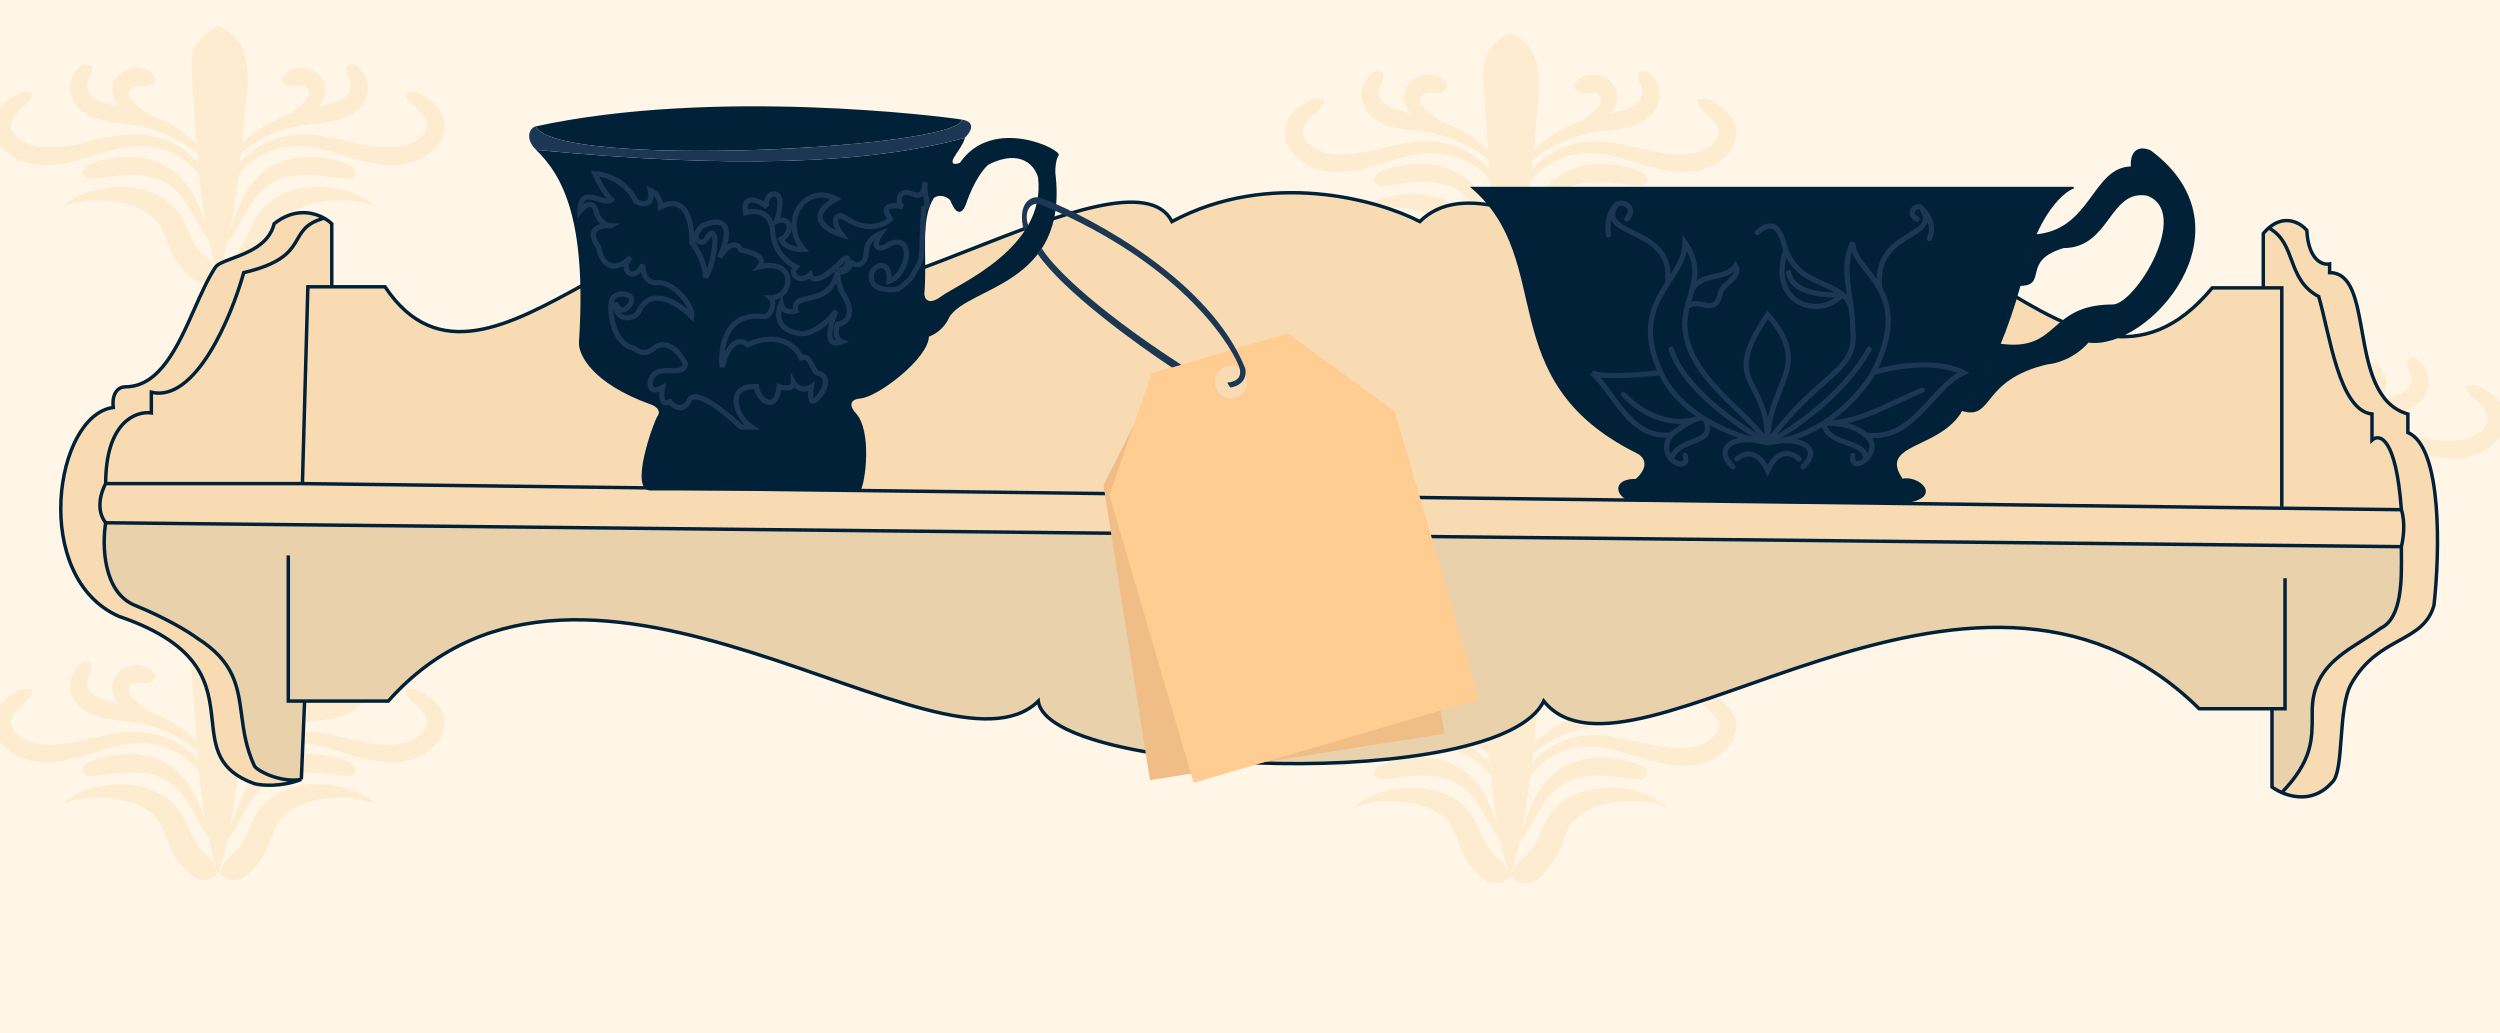<svg width="1440" height="595" viewBox="0 0 1440 595" fill="none" xmlns="http://www.w3.org/2000/svg">
<rect x="0" y="0" width="1440" height="595" fill="#808080" stroke="none"/>
<g clip-path="url(#clip0_423_12156)">
<rect width="1440" height="595" fill="#FFF6E7"/>
<path d="M126.105 157.989C124.934 155.961 124.069 154.589 123.326 153.444C122.609 152.203 122.041 151.355 121.491 150.63C120.477 149.144 119.148 148.724 117.898 147.632C115.469 145.656 113.065 142.082 111.151 138.699C109.351 135.395 107.936 130.728 105.104 125.763C102.307 120.711 97.771 116.385 93.025 113.649C83.314 108.082 72.545 106.965 62.668 108.085C57.703 108.61 52.86 109.816 48.227 111.513C43.69 113.305 39.075 115.683 36.041 119.486C40.184 117.108 44.747 116.268 49.275 115.796C53.803 115.288 58.358 115.349 62.798 115.75C67.238 116.1 71.583 116.947 75.568 118.275C79.615 119.542 83.356 121.36 86.398 123.755C89.51 126.167 91.738 128.798 93.294 132.119C94.954 135.458 96.02 139.968 98.459 145.082C99.787 147.739 100.94 149.767 102.592 152.118C104.2 154.39 106.088 156.663 108.439 158.682C110.764 160.64 113.5 162.728 116.891 162.885C118.535 163.007 120.257 162.754 121.848 161.914C123.439 161.197 124.916 159.93 126.105 157.989Z" fill="#FEECD0"/>
<path d="M126.157 157.989C127.328 155.961 128.193 154.589 128.936 153.444C129.652 152.203 130.22 151.355 130.771 150.63C131.785 149.144 133.113 148.724 134.363 147.632C136.793 145.656 139.196 142.082 141.11 138.699C142.911 135.395 144.326 130.728 147.158 125.763C149.954 120.711 154.49 116.385 159.237 113.649C168.947 108.082 179.716 106.965 189.594 108.085C194.559 108.61 199.402 109.816 204.035 111.513C208.572 113.305 213.187 115.683 216.221 119.486C212.077 117.108 207.514 116.268 202.986 115.796C198.458 115.288 193.904 115.349 189.464 115.75C185.023 116.1 180.679 116.947 176.693 118.275C172.646 119.542 168.905 121.36 165.864 123.755C162.752 126.167 160.523 128.798 158.968 132.119C157.307 135.458 156.241 139.968 153.803 145.082C152.475 147.739 151.321 149.767 149.67 152.118C148.061 154.39 146.174 156.663 143.822 158.682C141.498 160.64 138.762 162.728 135.37 162.885C133.727 163.007 132.005 162.754 130.414 161.914C128.823 161.197 127.346 159.93 126.157 157.989Z" fill="#FEECD0"/>
<path d="M125.978 140.83C122.359 139.1 120.847 134.931 119.248 131.216C117.745 127.335 116.417 123.297 114.792 119.276C111.471 111.357 106.638 103.149 98.728 97.617C90.888 92.12 81.019 89.822 71.972 90.427C67.4 90.576 62.96 91.258 58.624 92.272C56.491 92.884 54.402 93.645 52.356 94.485C50.468 95.778 47.968 95.202 47.347 100.385C50.782 104.397 52.347 102.657 54.523 102.788C56.578 102.639 58.614 102.456 60.607 102.123C64.576 101.633 68.509 100.934 72.391 100.846C80.126 100.591 87.722 101.176 94.304 104.698C100.912 108.141 106.033 114.452 110.115 121.593C112.247 125.142 114.187 128.9 116.355 132.623C118.566 136.163 121.004 140.56 125.654 141.818L125.978 140.83Z" fill="#FEECD0"/>
<path d="M126.284 140.83C129.903 139.1 131.414 134.931 133.014 131.216C134.517 127.335 135.845 123.297 137.47 119.276C140.791 111.357 145.624 103.149 153.534 97.617C161.374 92.12 171.242 89.822 180.29 90.427C184.861 90.576 189.302 91.258 193.638 92.272C195.77 92.884 197.86 93.645 199.905 94.485C201.794 95.778 204.293 95.202 204.915 100.385C201.48 104.397 199.915 102.657 197.738 102.788C195.684 102.639 193.647 102.456 191.654 102.123C187.686 101.633 183.752 100.934 179.871 100.846C172.135 100.591 164.539 101.176 157.958 104.698C151.35 108.141 146.228 114.452 142.147 121.593C140.015 125.142 138.075 128.9 135.907 132.623C133.696 136.163 131.258 140.56 126.608 141.818L126.284 140.83Z" fill="#FEECD0"/>
<path d="M126 122.17C124.131 114.828 122.147 107.354 118.346 100.458C114.693 93.535 108.837 87.487 101.801 83.598C94.756 79.718 86.767 77.638 78.646 77.403C70.517 77.195 62.65 78.839 55.211 80.579C47.754 82.355 40.604 84.174 33.559 84.716C26.6 85.277 19.669 84.797 14.293 81.957C11.566 80.558 9.163 78.557 7.747 76.389C6.244 74.152 6.078 72.29 6.664 70.096C7.293 67.893 9.182 65.375 11.664 63.05C13.963 60.366 17.687 59.631 18.658 53.591C12.994 51.249 10.136 54.317 6.412 56.276C2.95 58.584 -0.748 61.67 -2.768 66.644C-4.936 71.557 -3.809 78.034 -0.978 82.037C1.775 86.241 5.516 89.108 9.485 91.205C17.701 95.453 26.687 95.591 34.659 94.489C42.718 93.317 50.209 90.825 57.369 88.63C64.537 86.426 71.583 84.485 78.672 84.178C85.708 83.889 92.946 85.216 99.414 88.24C105.952 91.141 111.563 95.931 115.583 102.119C119.665 108.246 122.356 115.379 124.995 122.476L126 122.17Z" fill="#FEECD0"/>
<path d="M126.265 122.17C128.135 114.828 130.118 107.354 133.92 100.458C137.573 93.535 143.429 87.487 150.465 83.598C157.51 79.718 165.499 77.638 173.62 77.403C181.749 77.195 189.616 78.839 197.055 80.579C204.511 82.355 211.662 84.174 218.707 84.716C225.665 85.277 232.597 84.797 237.972 81.957C240.699 80.558 243.103 78.557 244.519 76.389C246.022 74.152 246.188 72.29 245.602 70.096C244.972 67.893 243.084 65.375 240.601 63.05C238.302 60.366 234.578 59.631 233.607 53.591C239.271 51.249 242.13 54.317 245.854 56.276C249.316 58.584 253.014 61.67 255.033 66.644C257.202 71.557 256.075 78.034 253.243 82.037C250.49 86.241 246.749 89.108 242.781 91.205C234.565 95.453 225.579 95.591 217.607 94.489C209.547 93.317 202.056 90.825 194.897 88.63C187.729 86.426 180.683 84.485 173.594 84.178C166.557 83.889 159.32 85.216 152.852 88.24C146.314 91.141 140.703 95.931 136.682 102.119C132.601 108.246 129.909 115.379 127.27 122.476L126.265 122.17Z" fill="#FEECD0"/>
<path d="M125.702 100.267C121.787 91.387 115.171 83.722 107.444 77.586C99.587 71.564 90.514 67.055 80.864 64.259C75.978 62.835 71.205 62.031 66.756 60.922C62.333 59.873 58.094 58.728 55.035 56.858C51.844 54.909 50.464 52.724 50.342 49.875C50.298 48.467 50.438 46.859 51.085 45.321C51.365 44.516 51.793 43.756 52.292 42.995C52.685 42.077 52.886 40.967 52.756 38.214C50.553 36.641 48.735 36.833 47.38 37.541C46.095 38.354 44.967 39.43 43.935 40.619C41.898 43.023 40.596 46.161 40.316 49.5C39.992 52.848 40.988 56.362 42.771 59.299C44.694 62.235 47.071 64.211 49.649 65.792C54.815 68.86 60.068 69.882 64.954 70.607C69.876 71.279 74.596 71.594 78.993 72.389C87.891 73.944 96.64 77.115 104.507 81.887C112.478 86.519 119.54 92.899 124.81 100.775L125.702 100.267Z" fill="#FEECD0"/>
<path d="M126.56 100.267C130.475 91.387 137.091 83.722 144.817 77.586C152.675 71.564 161.748 67.055 171.398 64.259C176.284 62.835 181.056 62.031 185.505 60.922C189.928 59.873 194.168 58.728 197.227 56.858C200.417 54.909 201.798 52.724 201.92 49.875C201.964 48.467 201.823 46.859 201.176 45.321C200.897 44.516 200.468 43.756 199.97 42.995C199.577 42.077 199.375 40.967 199.506 38.214C201.709 36.641 203.527 36.833 204.882 37.541C206.167 38.354 207.295 39.43 208.326 40.619C210.363 43.023 211.666 46.161 211.946 49.5C212.27 52.848 211.274 56.362 209.491 59.299C207.568 62.235 205.191 64.211 202.613 65.792C197.447 68.86 192.194 69.882 187.307 70.607C182.386 71.279 177.666 71.594 173.269 72.389C164.371 73.944 155.621 77.115 147.755 81.887C139.783 86.519 132.721 92.899 127.451 100.775L126.56 100.267Z" fill="#FEECD0"/>
<path d="M98.027 74.352C93.832 71.206 89.522 68.313 85.266 65.28C81.018 62.396 76.727 59.433 74.987 56.191C74.14 54.591 74 52.878 74.42 52.039C74.769 51.234 75.285 50.771 76.5 50.011C77.742 49.346 79.149 49.25 80.565 49.302C81.29 49.328 82.095 49.346 82.908 49.477C83.336 49.503 83.738 49.608 84.166 49.686C84.437 49.677 84.734 49.642 85.399 49.38L86.413 49.065C86.902 48.873 87.418 48.707 87.951 48.576C88.301 48.174 88.642 47.745 88.948 47.282C89.193 46.862 89.237 46.574 89.376 46.189C89.639 45.42 89.499 44.913 89.315 44.45C88.835 43.619 88.197 42.929 87.541 42.256C86.178 40.98 84.543 40.01 82.743 39.486C79.107 38.402 75.077 39.023 71.72 40.737C70.015 41.62 68.389 42.826 67.069 44.531C65.74 46.262 64.936 48.412 64.682 50.536C64.332 54.872 66.062 58.386 68.169 60.982C72.644 66.191 78.054 67.93 82.835 69.879C87.739 71.67 92.573 73.584 97.537 75.261L98.027 74.352Z" fill="#FEECD0"/>
<path d="M154.235 74.352C158.43 71.206 162.739 68.313 166.996 65.28C171.244 62.396 175.535 59.433 177.274 56.191C178.122 54.591 178.262 52.878 177.842 52.039C177.492 51.234 176.977 50.771 175.761 50.011C174.52 49.346 173.113 49.25 171.697 49.302C170.971 49.328 170.167 49.346 169.354 49.477C168.926 49.503 168.524 49.608 168.095 49.686C167.824 49.677 167.527 49.642 166.863 49.38L165.849 49.065C165.359 48.873 164.844 48.707 164.31 48.576C163.961 48.174 163.62 47.745 163.314 47.282C163.069 46.862 163.025 46.574 162.885 46.189C162.623 45.42 162.763 44.913 162.946 44.45C163.427 43.619 164.065 42.929 164.721 42.256C166.084 40.98 167.718 40.01 169.519 39.486C173.155 38.402 177.185 39.023 180.542 40.737C182.246 41.62 183.872 42.826 185.193 44.531C186.521 46.262 187.326 48.412 187.579 50.536C187.93 54.872 186.199 58.386 184.093 60.982C179.618 66.191 174.208 67.93 169.426 69.879C164.523 71.67 159.689 73.584 154.724 75.261L154.235 74.352Z" fill="#FEECD0"/>
<path d="M125.93 158.676C137.07 125.256 140.399 72.329 142.64 47.417C143.174 41.411 142.096 35.306 140.305 29.441C138.514 23.576 132.807 17.904 125.928 14.889C119.048 17.906 113.348 23.57 111.555 29.436C109.763 35.301 110.147 41.403 110.688 47.417C112.914 72.338 113.861 127.113 125.93 158.676Z" fill="#FEECD0"/>
<path d="M126.109 501.989C124.938 499.961 124.073 498.589 123.33 497.444C122.613 496.203 122.045 495.355 121.495 494.629C120.481 493.143 119.152 492.724 117.902 491.631C115.473 489.656 113.069 486.081 111.155 482.699C109.355 479.395 107.939 474.727 105.108 469.763C102.311 464.711 97.775 460.384 93.029 457.649C83.318 452.082 72.549 450.964 62.672 452.084C57.706 452.609 52.864 453.816 48.231 455.512C43.694 457.305 39.078 459.683 36.045 463.486C40.188 461.108 44.751 460.268 49.279 459.796C53.807 459.288 58.361 459.349 62.802 459.75C67.242 460.099 71.587 460.947 75.572 462.275C79.619 463.542 83.36 465.36 86.402 467.754C89.513 470.167 91.742 472.797 93.298 476.119C94.958 479.458 96.024 483.968 98.462 489.081C99.791 491.739 100.944 493.766 102.596 496.118C104.204 498.39 106.092 500.663 108.443 502.682C110.768 504.639 113.504 506.728 116.895 506.885C118.539 507.007 120.261 506.754 121.852 505.914C123.443 505.197 124.92 503.93 126.109 501.989Z" fill="#FEECD0"/>
<path d="M126.16 501.989C127.332 499.961 128.197 498.589 128.94 497.444C129.656 496.203 130.224 495.355 130.775 494.629C131.789 493.143 133.117 492.724 134.367 491.631C136.797 489.656 139.2 486.081 141.114 482.699C142.915 479.395 144.33 474.727 147.162 469.763C149.958 464.711 154.494 460.384 159.241 457.649C168.951 452.082 179.72 450.964 189.598 452.084C194.563 452.609 199.406 453.816 204.039 455.512C208.576 457.305 213.191 459.683 216.225 463.486C212.081 461.108 207.518 460.268 202.99 459.796C198.462 459.288 193.908 459.349 189.468 459.75C185.027 460.099 180.683 460.947 176.697 462.275C172.65 463.542 168.909 465.36 165.868 467.754C162.756 470.167 160.527 472.797 158.972 476.119C157.311 479.458 156.245 483.968 153.807 489.081C152.479 491.739 151.325 493.766 149.673 496.118C148.065 498.39 146.178 500.663 143.826 502.682C141.501 504.639 138.766 506.728 135.374 506.885C133.731 507.007 132.009 506.754 130.418 505.914C128.827 505.197 127.35 503.93 126.16 501.989Z" fill="#FEECD0"/>
<path d="M125.982 484.83C122.363 483.1 120.851 478.93 119.252 475.216C117.749 471.335 116.421 467.296 114.796 463.276C111.475 455.357 106.642 447.149 98.732 441.617C90.892 436.12 81.023 433.822 71.976 434.426C67.404 434.575 62.964 435.258 58.628 436.272C56.495 436.884 54.406 437.645 52.36 438.484C50.472 439.778 47.972 439.202 47.351 444.385C50.786 448.397 52.351 446.657 54.527 446.788C56.581 446.639 58.618 446.455 60.611 446.123C64.58 445.633 68.513 444.933 72.394 444.846C80.13 444.591 87.726 445.176 94.308 448.698C100.916 452.141 106.037 458.452 110.119 465.593C112.251 469.141 114.191 472.9 116.358 476.623C118.57 480.163 121.008 484.56 125.658 485.818L125.982 484.83Z" fill="#FEECD0"/>
<path d="M126.288 484.83C129.906 483.1 131.418 478.93 133.018 475.216C134.521 471.335 135.849 467.296 137.474 463.276C140.795 455.357 145.628 447.149 153.538 441.617C161.378 436.12 171.246 433.822 180.293 434.426C184.865 434.575 189.306 435.258 193.641 436.272C195.774 436.884 197.864 437.645 199.909 438.484C201.797 439.778 204.297 439.202 204.919 444.385C201.484 448.397 199.919 446.657 197.742 446.788C195.688 446.639 193.651 446.455 191.658 446.123C187.69 445.633 183.756 444.933 179.875 444.846C172.139 444.591 164.543 445.176 157.962 448.698C151.354 452.141 146.232 458.452 142.151 465.593C140.018 469.141 138.078 472.9 135.911 476.623C133.7 480.163 131.262 484.56 126.611 485.818L126.288 484.83Z" fill="#FEECD0"/>
<path d="M126 466.17C124.131 458.827 122.147 451.354 118.346 444.458C114.693 437.535 108.837 431.487 101.801 427.598C94.756 423.718 86.767 421.638 78.646 421.403C70.517 421.194 62.65 422.839 55.211 424.579C47.754 426.355 40.604 428.174 33.559 428.716C26.6 429.277 19.669 428.796 14.293 425.956C11.566 424.558 9.163 422.557 7.747 420.389C6.244 418.151 6.078 416.29 6.664 414.095C7.293 411.893 9.182 409.375 11.664 407.049C13.963 404.366 17.687 403.631 18.658 397.591C12.994 395.249 10.136 398.317 6.412 400.276C2.95 402.584 -0.748 405.67 -2.768 410.644C-4.936 415.556 -3.809 422.034 -0.978 426.037C1.775 430.241 5.516 433.108 9.485 435.205C17.701 439.452 26.687 439.591 34.659 438.489C42.718 437.316 50.209 434.824 57.369 432.629C64.537 430.426 71.583 428.484 78.672 428.178C85.708 427.888 92.946 429.216 99.414 432.24C105.952 435.141 111.563 439.931 115.583 446.119C119.665 452.246 122.356 459.378 124.995 466.476L126 466.17Z" fill="#FEECD0"/>
<path d="M126.265 466.17C128.135 458.827 130.118 451.354 133.92 444.458C137.573 437.535 143.429 431.487 150.465 427.598C157.51 423.718 165.499 421.638 173.62 421.403C181.749 421.194 189.616 422.839 197.055 424.579C204.511 426.355 211.662 428.174 218.707 428.716C225.665 429.277 232.597 428.796 237.972 425.956C240.699 424.558 243.103 422.557 244.519 420.389C246.022 418.151 246.188 416.29 245.602 414.095C244.972 411.893 243.084 409.375 240.601 407.049C238.302 404.366 234.578 403.631 233.607 397.591C239.271 395.249 242.13 398.317 245.854 400.276C249.316 402.584 253.014 405.67 255.033 410.644C257.202 415.556 256.075 422.034 253.243 426.037C250.49 430.241 246.749 433.108 242.781 435.205C234.565 439.452 225.579 439.591 217.607 438.489C209.547 437.316 202.056 434.824 194.897 432.629C187.729 430.426 180.683 428.484 173.594 428.178C166.557 427.888 159.32 429.216 152.852 432.24C146.314 435.141 140.703 439.931 136.682 446.119C132.601 452.246 129.909 459.378 127.27 466.476L126.265 466.17Z" fill="#FEECD0"/>
<path d="M125.706 444.267C121.791 435.386 115.175 427.721 107.448 421.586C99.591 415.564 90.518 411.055 80.868 408.259C75.982 406.834 71.209 406.031 66.76 404.921C62.337 403.873 58.098 402.728 55.039 400.858C51.848 398.909 50.468 396.724 50.346 393.874C50.302 392.467 50.442 390.859 51.089 389.32C51.369 388.516 51.797 387.755 52.296 386.995C52.689 386.077 52.89 384.967 52.76 382.213C50.557 380.64 48.739 380.833 47.384 381.541C46.099 382.354 44.971 383.429 43.939 384.618C41.902 387.022 40.6 390.16 40.319 393.5C39.996 396.848 40.992 400.361 42.775 403.298C44.697 406.235 47.075 408.21 49.653 409.792C54.819 412.859 60.072 413.882 64.958 414.607C69.879 415.279 74.6 415.593 78.996 416.388C87.895 417.943 96.644 421.115 104.511 425.887C112.482 430.519 119.544 436.899 124.814 444.774L125.706 444.267Z" fill="#FEECD0"/>
<path d="M126.56 444.267C130.475 435.386 137.091 427.721 144.817 421.586C152.675 415.564 161.748 411.055 171.398 408.259C176.284 406.834 181.056 406.031 185.505 404.921C189.928 403.873 194.168 402.728 197.227 400.858C200.417 398.909 201.798 396.724 201.92 393.874C201.964 392.467 201.823 390.859 201.176 389.32C200.897 388.516 200.468 387.755 199.97 386.995C199.577 386.077 199.375 384.967 199.506 382.213C201.709 380.64 203.527 380.833 204.882 381.541C206.167 382.354 207.295 383.429 208.326 384.618C210.363 387.022 211.666 390.16 211.946 393.5C212.27 396.848 211.274 400.361 209.491 403.298C207.568 406.235 205.191 408.21 202.613 409.792C197.447 412.859 192.194 413.882 187.307 414.607C182.386 415.279 177.666 415.593 173.269 416.388C164.371 417.943 155.621 421.115 147.755 425.887C139.783 430.519 132.721 436.899 127.451 444.774L126.56 444.267Z" fill="#FEECD0"/>
<path d="M98.027 418.352C93.832 415.205 89.522 412.313 85.266 409.28C81.018 406.396 76.727 403.433 74.987 400.19C74.14 398.591 74 396.877 74.42 396.038C74.769 395.234 75.285 394.771 76.5 394.01C77.742 393.346 79.149 393.249 80.565 393.301C81.29 393.328 82.095 393.345 82.908 393.476C83.336 393.502 83.738 393.607 84.166 393.686C84.437 393.677 84.734 393.642 85.399 393.38L86.413 393.065C86.902 392.872 87.418 392.706 87.951 392.575C88.301 392.173 88.642 391.745 88.948 391.281C89.193 390.862 89.237 390.573 89.376 390.189C89.639 389.419 89.499 388.912 89.315 388.449C88.835 387.619 88.197 386.928 87.541 386.255C86.178 384.979 84.543 384.009 82.743 383.485C79.107 382.402 75.077 383.023 71.72 384.736C70.015 385.619 68.389 386.826 67.069 388.531C65.74 390.261 64.936 392.412 64.682 394.536C64.332 398.872 66.062 402.385 68.169 404.981C72.644 410.19 78.054 411.929 82.835 413.878C87.739 415.669 92.573 417.583 97.537 419.261L98.027 418.352Z" fill="#FEECD0"/>
<path d="M154.239 418.352C158.434 415.205 162.743 412.313 167 409.28C171.248 406.396 175.539 403.433 177.278 400.19C178.126 398.591 178.266 396.877 177.846 396.038C177.496 395.234 176.98 394.771 175.765 394.01C174.524 393.346 173.117 393.249 171.701 393.301C170.975 393.328 170.171 393.345 169.358 393.476C168.93 393.502 168.528 393.607 168.099 393.686C167.828 393.677 167.531 393.642 166.867 393.38L165.853 393.065C165.363 392.872 164.848 392.706 164.314 392.575C163.965 392.173 163.624 391.745 163.318 391.281C163.073 390.862 163.029 390.573 162.889 390.189C162.627 389.419 162.767 388.912 162.95 388.449C163.431 387.619 164.069 386.928 164.724 386.255C166.088 384.979 167.722 384.009 169.523 383.485C173.159 382.402 177.189 383.023 180.546 384.736C182.25 385.619 183.876 386.826 185.196 388.531C186.525 390.261 187.33 392.412 187.583 394.536C187.933 398.872 186.203 402.385 184.097 404.981C179.622 410.19 174.211 411.929 169.43 413.878C164.527 415.669 159.693 417.583 154.728 419.261L154.239 418.352Z" fill="#FEECD0"/>
<path d="M125.934 502.676C137.074 469.256 140.403 416.329 142.644 391.416C143.177 385.411 142.1 379.306 140.309 373.441C138.518 367.576 132.81 361.904 125.932 358.889C119.052 361.906 113.352 367.57 111.559 373.436C109.767 379.301 110.151 385.403 110.692 391.416C112.918 416.337 113.865 471.113 125.934 502.676Z" fill="#FEECD0"/>
<path d="M461.105 329.989C459.934 327.961 459.069 326.589 458.326 325.444C457.609 324.203 457.041 323.355 456.491 322.629C455.477 321.143 454.148 320.724 452.898 319.631C450.469 317.656 448.065 314.081 446.151 310.699C444.351 307.395 442.936 302.727 440.104 297.763C437.307 292.711 432.771 288.384 428.025 285.649C418.314 280.082 407.545 278.964 397.668 280.084C392.703 280.609 387.86 281.816 383.227 283.512C378.69 285.305 374.074 287.683 371.041 291.486C375.184 289.108 379.747 288.268 384.275 287.796C388.803 287.288 393.357 287.349 397.798 287.75C402.238 288.099 406.583 288.947 410.568 290.275C414.615 291.542 418.356 293.36 421.398 295.754C424.51 298.167 426.738 300.797 428.294 304.119C429.954 307.458 431.02 311.968 433.459 317.081C434.787 319.739 435.94 321.766 437.592 324.118C439.2 326.39 441.088 328.663 443.439 330.682C445.764 332.639 448.5 334.728 451.891 334.885C453.535 335.007 455.257 334.754 456.848 333.914C458.439 333.197 459.916 331.93 461.105 329.989Z" fill="#FEECD0"/>
<path d="M461.16 329.989C462.332 327.961 463.197 326.589 463.94 325.444C464.656 324.203 465.224 323.355 465.775 322.629C466.789 321.143 468.117 320.724 469.367 319.631C471.797 317.656 474.2 314.081 476.114 310.699C477.915 307.395 479.33 302.727 482.162 297.763C484.958 292.711 489.494 288.384 494.241 285.649C503.951 280.082 514.72 278.964 524.598 280.084C529.563 280.609 534.406 281.816 539.039 283.512C543.576 285.305 548.191 287.683 551.225 291.486C547.081 289.108 542.518 288.268 537.99 287.796C533.462 287.288 528.908 287.349 524.468 287.75C520.027 288.099 515.683 288.947 511.697 290.275C507.65 291.542 503.909 293.36 500.868 295.754C497.756 298.167 495.527 300.797 493.972 304.119C492.311 307.458 491.245 311.968 488.807 317.081C487.479 319.739 486.325 321.766 484.673 324.118C483.065 326.39 481.178 328.663 478.826 330.682C476.501 332.639 473.766 334.728 470.374 334.885C468.731 335.007 467.009 334.754 465.418 333.914C463.827 333.197 462.35 331.93 461.16 329.989Z" fill="#FEECD0"/>
<path d="M460.978 312.83C457.359 311.1 455.847 306.93 454.248 303.216C452.745 299.335 451.417 295.296 449.792 291.276C446.471 283.357 441.638 275.149 433.728 269.617C425.888 264.12 416.019 261.822 406.972 262.426C402.401 262.575 397.96 263.258 393.624 264.272C391.491 264.884 389.402 265.645 387.356 266.484C385.468 267.778 382.968 267.202 382.347 272.385C385.782 276.397 387.347 274.657 389.523 274.788C391.578 274.639 393.614 274.455 395.607 274.123C399.576 273.633 403.509 272.933 407.39 272.846C415.126 272.591 422.722 273.176 429.304 276.698C435.912 280.141 441.033 286.452 445.115 293.593C447.247 297.141 449.187 300.9 451.355 304.623C453.566 308.163 456.004 312.56 460.654 313.818L460.978 312.83Z" fill="#FEECD0"/>
<path d="M461.288 312.83C464.906 311.1 466.418 306.93 468.018 303.216C469.521 299.335 470.849 295.296 472.474 291.276C475.795 283.357 480.628 275.149 488.538 269.617C496.378 264.12 506.246 261.822 515.293 262.426C519.865 262.575 524.306 263.258 528.641 264.272C530.774 264.884 532.864 265.645 534.909 266.484C536.797 267.778 539.297 267.202 539.919 272.385C536.484 276.397 534.919 274.657 532.742 274.788C530.688 274.639 528.651 274.455 526.658 274.123C522.69 273.633 518.756 272.933 514.875 272.846C507.139 272.591 499.543 273.176 492.962 276.698C486.354 280.141 481.232 286.452 477.151 293.593C475.018 297.141 473.078 300.9 470.911 304.623C468.7 308.163 466.262 312.56 461.611 313.818L461.288 312.83Z" fill="#FEECD0"/>
<path d="M461 294.17C459.131 286.827 457.147 279.354 453.346 272.458C449.693 265.535 443.837 259.487 436.801 255.598C429.756 251.718 421.767 249.638 413.646 249.403C405.517 249.194 397.65 250.839 390.211 252.579C382.754 254.355 375.604 256.174 368.558 256.716C361.6 257.277 354.669 256.796 349.293 253.956C346.566 252.558 344.163 250.557 342.747 248.389C341.244 246.151 341.078 244.29 341.664 242.095C342.293 239.893 344.182 237.375 346.664 235.049C348.963 232.366 352.687 231.631 353.658 225.591C347.994 223.249 345.136 226.317 341.412 228.276C337.95 230.584 334.252 233.67 332.232 238.644C330.064 243.556 331.191 250.034 334.022 254.037C336.775 258.241 340.516 261.108 344.485 263.205C352.701 267.452 361.687 267.591 369.659 266.489C377.718 265.316 385.21 262.824 392.369 260.629C399.537 258.426 406.583 256.484 413.672 256.178C420.708 255.888 427.946 257.216 434.414 260.24C440.952 263.141 446.563 267.931 450.583 274.119C454.665 280.246 457.356 287.378 459.995 294.476L461 294.17Z" fill="#FEECD0"/>
<path d="M461.265 294.17C463.135 286.827 465.118 279.354 468.92 272.458C472.573 265.535 478.429 259.487 485.465 255.598C492.51 251.718 500.499 249.638 508.62 249.403C516.749 249.194 524.616 250.839 532.055 252.579C539.511 254.355 546.662 256.174 553.707 256.716C560.665 257.277 567.597 256.796 572.972 253.956C575.699 252.558 578.103 250.557 579.519 248.389C581.022 246.151 581.188 244.29 580.602 242.095C579.972 239.893 578.084 237.375 575.601 235.049C573.302 232.366 569.578 231.631 568.607 225.591C574.271 223.249 577.13 226.317 580.854 228.276C584.316 230.584 588.014 233.67 590.033 238.644C592.202 243.556 591.075 250.034 588.243 254.037C585.49 258.241 581.749 261.108 577.781 263.205C569.565 267.452 560.579 267.591 552.607 266.489C544.547 265.316 537.056 262.824 529.897 260.629C522.729 258.426 515.683 256.484 508.594 256.178C501.557 255.888 494.32 257.216 487.852 260.24C481.314 263.141 475.703 267.931 471.682 274.119C467.601 280.246 464.909 287.378 462.27 294.476L461.265 294.17Z" fill="#FEECD0"/>
<path d="M460.706 272.267C456.791 263.386 450.175 255.721 442.448 249.586C434.591 243.564 425.518 239.055 415.868 236.259C410.982 234.834 406.209 234.031 401.76 232.921C397.337 231.873 393.098 230.728 390.039 228.858C386.848 226.909 385.468 224.724 385.346 221.874C385.302 220.467 385.442 218.859 386.089 217.32C386.369 216.516 386.797 215.755 387.296 214.995C387.689 214.077 387.89 212.967 387.759 210.213C385.557 208.64 383.739 208.833 382.384 209.541C381.099 210.354 379.971 211.429 378.939 212.618C376.902 215.022 375.6 218.16 375.32 221.5C374.996 224.848 375.992 228.361 377.775 231.298C379.697 234.235 382.075 236.21 384.653 237.792C389.819 240.859 395.072 241.882 399.958 242.607C404.879 243.279 409.6 243.593 413.996 244.388C422.895 245.943 431.644 249.115 439.511 253.887C447.482 258.519 454.544 264.899 459.814 272.774L460.706 272.267Z" fill="#FEECD0"/>
<path d="M461.56 272.267C465.475 263.386 472.091 255.721 479.817 249.586C487.675 243.564 496.748 239.055 506.398 236.259C511.284 234.834 516.056 234.031 520.505 232.921C524.928 231.873 529.168 230.728 532.227 228.858C535.417 226.909 536.798 224.724 536.92 221.874C536.964 220.467 536.823 218.859 536.176 217.32C535.897 216.516 535.468 215.755 534.97 214.995C534.577 214.077 534.375 212.967 534.506 210.213C536.709 208.64 538.527 208.833 539.882 209.541C541.167 210.354 542.295 211.429 543.326 212.618C545.363 215.022 546.666 218.16 546.946 221.5C547.27 224.848 546.274 228.361 544.491 231.298C542.568 234.235 540.191 236.21 537.613 237.792C532.447 240.859 527.194 241.882 522.307 242.607C517.386 243.279 512.666 243.593 508.269 244.388C499.371 245.943 490.621 249.115 482.755 253.887C474.783 258.519 467.721 264.899 462.451 272.774L461.56 272.267Z" fill="#FEECD0"/>
<path d="M433.027 246.351C428.832 243.205 424.522 240.312 420.266 237.28C416.018 234.396 411.726 231.433 409.987 228.19C409.14 226.59 409 224.877 409.42 224.038C409.769 223.234 410.285 222.771 411.5 222.01C412.742 221.345 414.149 221.249 415.565 221.301C416.291 221.327 417.095 221.345 417.908 221.476C418.336 221.502 418.738 221.607 419.166 221.685C419.437 221.677 419.735 221.642 420.399 221.379L421.413 221.065C421.902 220.872 422.418 220.706 422.951 220.575C423.301 220.173 423.642 219.745 423.948 219.281C424.193 218.862 424.237 218.573 424.376 218.188C424.639 217.419 424.499 216.912 424.315 216.449C423.835 215.619 423.197 214.928 422.541 214.255C421.178 212.979 419.543 212.009 417.743 211.485C414.107 210.401 410.077 211.022 406.72 212.736C405.015 213.619 403.389 214.826 402.069 216.53C400.74 218.261 399.936 220.412 399.682 222.536C399.332 226.871 401.062 230.385 403.169 232.981C407.644 238.19 413.054 239.929 417.835 241.878C422.739 243.669 427.573 245.583 432.537 247.261L433.027 246.351Z" fill="#FEECD0"/>
<path d="M489.239 246.351C493.434 243.205 497.743 240.312 502 237.28C506.248 234.396 510.539 231.433 512.278 228.19C513.126 226.59 513.266 224.877 512.846 224.038C512.496 223.234 511.98 222.771 510.765 222.01C509.524 221.345 508.117 221.249 506.701 221.301C505.975 221.327 505.171 221.345 504.358 221.476C503.93 221.502 503.528 221.607 503.099 221.685C502.828 221.677 502.531 221.642 501.867 221.379L500.853 221.065C500.363 220.872 499.848 220.706 499.314 220.575C498.965 220.173 498.624 219.745 498.318 219.281C498.073 218.862 498.029 218.573 497.889 218.188C497.627 217.419 497.767 216.912 497.95 216.449C498.431 215.619 499.069 214.928 499.724 214.255C501.088 212.979 502.722 212.009 504.523 211.485C508.159 210.401 512.189 211.022 515.546 212.736C517.25 213.619 518.876 214.826 520.196 216.53C521.525 218.261 522.33 220.412 522.583 222.536C522.933 226.871 521.203 230.385 519.097 232.981C514.622 238.19 509.211 239.929 504.43 241.878C499.527 243.669 494.693 245.583 489.728 247.261L489.239 246.351Z" fill="#FEECD0"/>
<path d="M460.934 330.676C472.074 297.256 475.403 244.329 477.644 219.416C478.177 213.411 477.1 207.306 475.309 201.441C473.518 195.576 467.81 189.904 460.932 186.889C454.052 189.906 448.352 195.57 446.559 201.436C444.767 207.301 445.151 213.403 445.692 219.416C447.918 244.337 448.865 299.113 460.934 330.676Z" fill="#FEECD0"/>
<path d="M870.105 161.989C868.934 159.961 868.069 158.589 867.326 157.444C866.609 156.203 866.041 155.355 865.491 154.629C864.477 153.143 863.148 152.724 861.898 151.631C859.469 149.656 857.065 146.081 855.151 142.699C853.351 139.395 851.936 134.727 849.104 129.763C846.307 124.711 841.771 120.384 837.025 117.649C827.314 112.082 816.545 110.964 806.668 112.084C801.703 112.609 796.86 113.816 792.227 115.512C787.69 117.305 783.074 119.683 780.041 123.486C784.184 121.108 788.747 120.268 793.275 119.796C797.803 119.288 802.357 119.349 806.798 119.75C811.238 120.099 815.583 120.947 819.568 122.275C823.615 123.542 827.356 125.36 830.398 127.754C833.51 130.167 835.738 132.797 837.294 136.119C838.954 139.458 840.02 143.968 842.459 149.081C843.787 151.739 844.94 153.766 846.592 156.118C848.2 158.39 850.088 160.663 852.439 162.682C854.764 164.639 857.5 166.728 860.891 166.885C862.535 167.007 864.257 166.754 865.848 165.914C867.439 165.197 868.916 163.93 870.105 161.989Z" fill="#FEECD0"/>
<path d="M870.157 161.989C871.328 159.961 872.193 158.589 872.936 157.444C873.652 156.203 874.22 155.355 874.771 154.629C875.785 153.143 877.113 152.724 878.363 151.631C880.793 149.656 883.196 146.081 885.11 142.699C886.911 139.395 888.326 134.727 891.158 129.763C893.954 124.711 898.49 120.384 903.237 117.649C912.947 112.082 923.716 110.964 933.594 112.084C938.559 112.609 943.402 113.816 948.035 115.512C952.572 117.305 957.187 119.683 960.221 123.486C956.077 121.108 951.514 120.268 946.986 119.796C942.458 119.288 937.904 119.349 933.464 119.75C929.023 120.099 924.679 120.947 920.693 122.275C916.646 123.542 912.905 125.36 909.864 127.754C906.752 130.167 904.523 132.797 902.968 136.119C901.307 139.458 900.241 143.968 897.803 149.081C896.475 151.739 895.321 153.766 893.67 156.118C892.061 158.39 890.174 160.663 887.822 162.682C885.498 164.639 882.762 166.728 879.37 166.885C877.727 167.007 876.005 166.754 874.414 165.914C872.823 165.197 871.346 163.93 870.157 161.989Z" fill="#FEECD0"/>
<path d="M869.978 144.83C866.359 143.1 864.847 138.93 863.248 135.216C861.745 131.335 860.417 127.296 858.792 123.276C855.471 115.357 850.638 107.149 842.728 101.617C834.888 96.12 825.019 93.822 815.972 94.426C811.401 94.575 806.96 95.258 802.624 96.272C800.491 96.884 798.402 97.645 796.356 98.484C794.468 99.778 791.968 99.202 791.347 104.385C794.782 108.397 796.347 106.657 798.523 106.788C800.578 106.639 802.614 106.455 804.607 106.123C808.576 105.633 812.509 104.933 816.39 104.846C824.126 104.591 831.722 105.176 838.304 108.698C844.912 112.141 850.033 118.452 854.115 125.593C856.247 129.141 858.187 132.9 860.355 136.623C862.566 140.163 865.004 144.56 869.654 145.818L869.978 144.83Z" fill="#FEECD0"/>
<path d="M870.284 144.83C873.903 143.1 875.414 138.93 877.014 135.216C878.517 131.335 879.845 127.296 881.47 123.276C884.791 115.357 889.624 107.149 897.534 101.617C905.374 96.12 915.242 93.822 924.29 94.426C928.861 94.575 933.302 95.258 937.638 96.272C939.77 96.884 941.86 97.645 943.905 98.484C945.794 99.778 948.293 99.202 948.915 104.385C945.48 108.397 943.915 106.657 941.738 106.788C939.684 106.639 937.647 106.455 935.654 106.123C931.686 105.633 927.752 104.933 923.871 104.846C916.135 104.591 908.539 105.176 901.958 108.698C895.35 112.141 890.228 118.452 886.147 125.593C884.015 129.141 882.075 132.9 879.907 136.623C877.696 140.163 875.258 144.56 870.608 145.818L870.284 144.83Z" fill="#FEECD0"/>
<path d="M869.996 126.17C868.127 118.827 866.144 111.354 862.342 104.458C858.689 97.535 852.833 91.487 845.797 87.598C838.752 83.718 830.763 81.638 822.642 81.403C814.513 81.194 806.646 82.839 799.207 84.579C791.75 86.355 784.6 88.174 777.555 88.716C770.597 89.276 763.665 88.796 758.289 85.956C755.562 84.558 753.159 82.557 751.743 80.389C750.24 78.151 750.074 76.29 750.66 74.095C751.289 71.893 753.178 69.375 755.66 67.049C757.96 64.366 761.684 63.631 762.654 57.591C756.99 55.249 754.132 58.317 750.408 60.276C746.946 62.584 743.248 65.67 741.228 70.644C739.06 75.556 740.187 82.034 743.019 86.037C745.772 90.241 749.512 93.108 753.481 95.205C761.697 99.452 770.683 99.591 778.655 98.489C786.714 97.317 794.206 94.824 801.365 92.629C808.533 90.426 815.579 88.484 822.668 88.178C829.704 87.888 836.942 89.216 843.41 92.24C849.948 95.141 855.559 99.931 859.579 106.119C863.661 112.246 866.352 119.378 868.991 126.476L869.996 126.17Z" fill="#FEECD0"/>
<path d="M870.261 126.17C872.131 118.827 874.114 111.354 877.916 104.458C881.569 97.535 887.425 91.487 894.461 87.598C901.506 83.718 909.495 81.638 917.616 81.403C925.745 81.194 933.612 82.839 941.051 84.579C948.507 86.355 955.658 88.174 962.703 88.716C969.661 89.276 976.593 88.796 981.968 85.956C984.696 84.558 987.099 82.557 988.515 80.389C990.018 78.151 990.184 76.29 989.598 74.095C988.968 71.893 987.08 69.375 984.597 67.049C982.298 64.366 978.574 63.631 977.603 57.591C983.267 55.249 986.126 58.317 989.85 60.276C993.312 62.584 997.01 65.67 999.029 70.644C1001.2 75.556 1000.07 82.034 997.239 86.037C994.486 90.241 990.745 93.108 986.777 95.205C978.561 99.452 969.575 99.591 961.603 98.489C953.544 97.317 946.052 94.824 938.893 92.629C931.725 90.426 924.679 88.484 917.59 88.178C910.553 87.888 903.316 89.216 896.848 92.24C890.31 95.141 884.699 99.931 880.678 106.119C876.597 112.246 873.906 119.378 871.267 126.476L870.261 126.17Z" fill="#FEECD0"/>
<path d="M869.702 104.266C865.787 95.386 859.171 87.721 851.444 81.585C843.587 75.564 834.514 71.054 824.864 68.258C819.978 66.834 815.205 66.03 810.756 64.921C806.333 63.872 802.094 62.727 799.035 60.857C795.845 58.908 794.464 56.723 794.342 53.874C794.298 52.467 794.438 50.858 795.085 49.32C795.365 48.515 795.793 47.755 796.292 46.994C796.685 46.076 796.886 44.966 796.756 42.213C794.553 40.64 792.735 40.832 791.38 41.54C790.095 42.353 788.967 43.429 787.936 44.618C785.899 47.022 784.596 50.16 784.316 53.499C783.992 56.847 784.988 60.361 786.771 63.298C788.694 66.234 791.071 68.21 793.649 69.791C798.815 72.859 804.068 73.881 808.954 74.606C813.876 75.278 818.596 75.593 822.993 76.388C831.891 77.942 840.64 81.115 848.507 85.886C856.478 90.518 863.54 96.898 868.81 104.774L869.702 104.266Z" fill="#FEECD0"/>
<path d="M870.556 104.266C874.471 95.386 881.087 87.721 888.813 81.585C896.671 75.564 905.744 71.054 915.394 68.258C920.28 66.834 925.052 66.03 929.502 64.921C933.924 63.872 938.164 62.727 941.223 60.857C944.413 58.908 945.794 56.723 945.916 53.874C945.96 52.467 945.82 50.858 945.173 49.32C944.893 48.515 944.464 47.755 943.966 46.994C943.573 46.076 943.371 44.966 943.502 42.213C945.705 40.64 947.523 40.832 948.878 41.54C950.163 42.353 951.291 43.429 952.322 44.618C954.359 47.022 955.662 50.16 955.942 53.499C956.266 56.847 955.27 60.361 953.487 63.298C951.564 66.234 949.187 68.21 946.609 69.791C941.443 72.859 936.19 73.881 931.303 74.606C926.382 75.278 921.662 75.593 917.265 76.388C908.367 77.942 899.617 81.115 891.751 85.886C883.78 90.518 876.718 96.898 871.448 104.774L870.556 104.266Z" fill="#FEECD0"/>
<path d="M842.023 78.351C837.828 75.205 833.519 72.312 829.262 69.279C825.014 66.395 820.723 63.432 818.983 60.189C818.136 58.59 817.996 56.877 818.416 56.038C818.765 55.233 819.281 54.77 820.496 54.009C821.738 53.345 823.145 53.248 824.561 53.301C825.287 53.327 826.091 53.344 826.904 53.475C827.332 53.502 827.734 53.606 828.162 53.685C828.433 53.676 828.731 53.641 829.395 53.379L830.409 53.064C830.898 52.872 831.414 52.706 831.947 52.575C832.297 52.172 832.638 51.744 832.944 51.281C833.189 50.861 833.233 50.572 833.373 50.188C833.635 49.419 833.495 48.912 833.311 48.448C832.831 47.618 832.193 46.928 831.537 46.255C830.174 44.979 828.54 44.009 826.739 43.484C823.103 42.401 819.073 43.022 815.716 44.736C814.011 45.619 812.385 46.825 811.065 48.53C809.736 50.261 808.932 52.411 808.678 54.535C808.328 58.871 810.059 62.385 812.165 64.98C816.64 70.19 822.05 71.928 826.831 73.877C831.735 75.669 836.569 77.582 841.533 79.26L842.023 78.351Z" fill="#FEECD0"/>
<path d="M898.235 78.351C902.43 75.205 906.739 72.312 910.996 69.279C915.244 66.395 919.535 63.432 921.274 60.189C922.122 58.59 922.262 56.877 921.842 56.038C921.492 55.233 920.977 54.77 919.761 54.009C918.52 53.345 917.113 53.248 915.697 53.301C914.971 53.327 914.167 53.344 913.354 53.475C912.926 53.502 912.524 53.606 912.095 53.685C911.824 53.676 911.527 53.641 910.863 53.379L909.849 53.064C909.359 52.872 908.844 52.706 908.31 52.575C907.961 52.172 907.62 51.744 907.314 51.281C907.069 50.861 907.025 50.572 906.885 50.188C906.623 49.419 906.763 48.912 906.946 48.448C907.427 47.618 908.065 46.928 908.721 46.255C910.084 44.979 911.718 44.009 913.519 43.484C917.155 42.401 921.185 43.022 924.542 44.736C926.246 45.619 927.872 46.825 929.193 48.53C930.521 50.261 931.326 52.411 931.579 54.535C931.93 58.871 930.199 62.385 928.093 64.98C923.618 70.19 918.208 71.928 913.426 73.877C908.523 75.669 903.689 77.582 898.724 79.26L898.235 78.351Z" fill="#FEECD0"/>
<path d="M869.93 162.676C881.07 129.256 884.399 76.329 886.64 51.416C887.174 45.411 886.096 39.306 884.305 33.441C882.514 27.576 876.807 21.904 869.928 18.889C863.048 21.905 857.348 27.57 855.555 33.435C853.763 39.301 854.147 45.402 854.688 51.416C856.914 76.337 857.861 131.113 869.93 162.676Z" fill="#FEECD0"/>
<path d="M870.101 503.989C868.93 501.961 868.065 500.589 867.322 499.444C866.606 498.203 866.037 497.354 865.487 496.629C864.473 495.143 863.144 494.724 861.894 493.631C859.465 491.656 857.061 488.081 855.147 484.699C853.347 481.395 851.932 476.727 849.1 471.763C846.304 466.71 841.767 462.384 837.021 459.649C827.31 454.082 816.541 452.964 806.664 454.084C801.699 454.609 796.856 455.816 792.223 457.512C787.686 459.305 783.071 461.683 780.037 465.486C784.181 463.108 788.744 462.268 793.271 461.795C797.799 461.288 802.354 461.348 806.794 461.75C811.234 462.099 815.579 462.946 819.565 464.275C823.612 465.542 827.353 467.36 830.394 469.754C833.506 472.166 835.734 474.797 837.29 478.119C838.95 481.458 840.016 485.968 842.455 491.081C843.783 493.738 844.936 495.766 846.588 498.117C848.196 500.39 850.084 502.662 852.435 504.681C854.76 506.639 857.496 508.728 860.888 508.885C862.531 509.007 864.253 508.753 865.844 507.914C867.435 507.197 868.912 505.929 870.101 503.989Z" fill="#FEECD0"/>
<path d="M870.153 503.989C871.324 501.961 872.189 500.589 872.932 499.444C873.648 498.203 874.217 497.354 874.767 496.629C875.781 495.143 877.11 494.724 878.359 493.631C880.789 491.656 883.193 488.081 885.107 484.699C886.907 481.395 888.322 476.727 891.154 471.763C893.95 466.71 898.487 462.384 903.233 459.649C912.943 454.082 923.713 452.964 933.59 454.084C938.555 454.609 943.398 455.816 948.031 457.512C952.568 459.305 957.183 461.683 960.217 465.486C956.073 463.108 951.51 462.268 946.982 461.795C942.454 461.288 937.9 461.348 933.46 461.75C929.019 462.099 924.675 462.946 920.689 464.275C916.642 465.542 912.901 467.36 909.86 469.754C906.748 472.166 904.519 474.797 902.964 478.119C901.304 481.458 900.237 485.968 897.799 491.081C896.471 493.738 895.317 495.766 893.666 498.117C892.058 500.39 890.17 502.662 887.819 504.681C885.494 506.639 882.758 508.728 879.366 508.885C877.723 509.007 876.001 508.753 874.41 507.914C872.819 507.197 871.342 505.929 870.153 503.989Z" fill="#FEECD0"/>
<path d="M869.974 486.83C866.355 485.099 864.843 480.93 863.244 477.215C861.741 473.334 860.413 469.296 858.788 465.276C855.467 457.356 850.634 449.149 842.724 443.617C834.884 438.119 825.015 435.822 815.968 436.426C811.397 436.575 806.956 437.257 802.62 438.272C800.487 438.884 798.398 439.645 796.352 440.484C794.464 441.778 791.964 441.201 791.343 446.385C794.778 450.397 796.343 448.657 798.519 448.788C800.574 448.639 802.61 448.455 804.603 448.123C808.572 447.633 812.506 446.933 816.387 446.845C824.123 446.591 831.718 447.176 838.3 450.698C844.908 454.141 850.03 460.451 854.111 467.592C856.243 471.141 858.183 474.899 860.351 478.623C862.562 482.163 865 486.559 869.65 487.817L869.974 486.83Z" fill="#FEECD0"/>
<path d="M870.28 486.83C873.899 485.099 875.411 480.93 877.01 477.215C878.513 473.334 879.841 469.296 881.466 465.276C884.787 457.356 889.62 449.149 897.53 443.617C905.37 438.119 915.239 435.822 924.286 436.426C928.857 436.575 933.298 437.257 937.634 438.272C939.767 438.884 941.856 439.645 943.901 440.484C945.79 441.778 948.29 441.201 948.911 446.385C945.476 450.397 943.911 448.657 941.734 448.788C939.68 448.639 937.644 448.455 935.651 448.123C931.682 447.633 927.748 446.933 923.867 446.845C916.131 446.591 908.535 447.176 901.954 450.698C895.346 454.141 890.224 460.451 886.143 467.592C884.011 471.141 882.071 474.899 879.903 478.623C877.692 482.163 875.254 486.559 870.604 487.817L870.28 486.83Z" fill="#FEECD0"/>
<path d="M869.996 468.17C868.127 460.827 866.144 453.354 862.342 446.458C858.689 439.535 852.833 433.487 845.797 429.598C838.752 425.718 830.763 423.638 822.642 423.403C814.513 423.194 806.646 424.839 799.207 426.579C791.75 428.354 784.6 430.173 777.555 430.716C770.597 431.276 763.665 430.796 758.289 427.956C755.562 426.558 753.159 424.556 751.743 422.389C750.24 420.151 750.074 418.289 750.66 416.095C751.289 413.892 753.178 411.375 755.66 409.049C757.96 406.365 761.684 405.631 762.654 399.59C756.99 397.249 754.132 400.317 750.408 402.275C746.946 404.583 743.248 407.67 741.228 412.643C739.06 417.556 740.187 424.033 743.019 428.037C745.772 432.241 749.512 435.107 753.481 437.205C761.697 441.452 770.683 441.591 778.655 440.488C786.714 439.316 794.206 436.824 801.365 434.629C808.533 432.426 815.579 430.484 822.668 430.177C829.704 429.888 836.942 431.216 843.41 434.24C849.948 437.141 855.559 441.93 859.579 448.119C863.661 454.246 866.352 461.378 868.991 468.476L869.996 468.17Z" fill="#FEECD0"/>
<path d="M870.261 468.17C872.131 460.827 874.114 453.354 877.916 446.458C881.569 439.535 887.425 433.487 894.461 429.598C901.506 425.718 909.495 423.638 917.616 423.403C925.745 423.194 933.612 424.839 941.051 426.579C948.507 428.354 955.658 430.173 962.703 430.716C969.661 431.276 976.593 430.796 981.968 427.956C984.696 426.558 987.099 424.556 988.515 422.389C990.018 420.151 990.184 418.289 989.598 416.095C988.968 413.892 987.08 411.375 984.597 409.049C982.298 406.365 978.574 405.631 977.603 399.59C983.267 397.249 986.126 400.317 989.85 402.275C993.312 404.583 997.01 407.67 999.029 412.643C1001.2 417.556 1000.07 424.033 997.239 428.037C994.486 432.241 990.745 435.107 986.777 437.205C978.561 441.452 969.575 441.591 961.603 440.488C953.544 439.316 946.052 436.824 938.893 434.629C931.725 432.426 924.679 430.484 917.59 430.177C910.553 429.888 903.316 431.216 896.848 434.24C890.31 437.141 884.699 441.93 880.678 448.119C876.597 454.246 873.906 461.378 871.267 468.476L870.261 468.17Z" fill="#FEECD0"/>
<path d="M869.702 446.266C865.787 437.385 859.171 429.72 851.444 423.585C843.587 417.563 834.514 413.054 824.864 410.258C819.978 408.833 815.205 408.03 810.756 406.92C806.333 405.872 802.094 404.727 799.035 402.857C795.845 400.908 794.464 398.723 794.342 395.873C794.298 394.466 794.438 392.858 795.085 391.319C795.365 390.515 795.793 389.754 796.292 388.994C796.685 388.076 796.886 386.966 796.756 384.212C794.553 382.639 792.735 382.832 791.38 383.54C790.095 384.353 788.967 385.428 787.936 386.617C785.899 389.021 784.596 392.16 784.316 395.499C783.992 398.847 784.988 402.36 786.771 405.297C788.694 408.234 791.071 410.209 793.649 411.791C798.815 414.859 804.068 415.881 808.954 416.606C813.876 417.278 818.596 417.592 822.993 418.387C831.891 419.942 840.64 423.114 848.507 427.886C856.478 432.518 863.54 438.898 868.81 446.773L869.702 446.266Z" fill="#FEECD0"/>
<path d="M870.556 446.266C874.471 437.385 881.087 429.72 888.813 423.585C896.671 417.563 905.744 413.054 915.394 410.258C920.28 408.833 925.052 408.03 929.502 406.92C933.924 405.872 938.164 404.727 941.223 402.857C944.413 400.908 945.794 398.723 945.916 395.873C945.96 394.466 945.82 392.858 945.173 391.319C944.893 390.515 944.464 389.754 943.966 388.994C943.573 388.076 943.371 386.966 943.502 384.212C945.705 382.639 947.523 382.832 948.878 383.54C950.163 384.353 951.291 385.428 952.322 386.617C954.359 389.021 955.662 392.16 955.942 395.499C956.266 398.847 955.27 402.36 953.487 405.297C951.564 408.234 949.187 410.209 946.609 411.791C941.443 414.859 936.19 415.881 931.303 416.606C926.382 417.278 921.662 417.592 917.265 418.387C908.367 419.942 899.617 423.114 891.751 427.886C883.78 432.518 876.718 438.898 871.448 446.773L870.556 446.266Z" fill="#FEECD0"/>
<path d="M842.023 420.35C837.828 417.204 833.519 414.311 829.262 411.279C825.014 408.395 820.723 405.432 818.983 402.189C818.136 400.589 817.996 398.876 818.416 398.037C818.765 397.233 819.281 396.77 820.496 396.009C821.738 395.344 823.145 395.248 824.561 395.3C825.287 395.326 826.091 395.344 826.904 395.475C827.332 395.501 827.734 395.606 828.162 395.684C828.433 395.676 828.731 395.641 829.395 395.378L830.409 395.064C830.898 394.871 831.414 394.705 831.947 394.574C832.297 394.172 832.638 393.744 832.944 393.28C833.189 392.861 833.233 392.572 833.373 392.187C833.635 391.418 833.495 390.911 833.311 390.448C832.831 389.618 832.193 388.927 831.537 388.254C830.174 386.978 828.54 386.008 826.739 385.484C823.103 384.4 819.073 385.021 815.716 386.735C814.011 387.618 812.385 388.825 811.065 390.529C809.736 392.26 808.932 394.411 808.678 396.535C808.328 400.87 810.059 404.384 812.165 406.98C816.64 412.189 822.05 413.928 826.831 415.877C831.735 417.668 836.569 419.582 841.533 421.26L842.023 420.35Z" fill="#FEECD0"/>
<path d="M898.235 420.35C902.43 417.204 906.739 414.311 910.996 411.279C915.244 408.395 919.535 405.432 921.274 402.189C922.122 400.589 922.262 398.876 921.842 398.037C921.492 397.233 920.977 396.77 919.761 396.009C918.52 395.344 917.113 395.248 915.697 395.3C914.971 395.326 914.167 395.344 913.354 395.475C912.926 395.501 912.524 395.606 912.095 395.684C911.824 395.676 911.527 395.641 910.863 395.378L909.849 395.064C909.359 394.871 908.844 394.705 908.31 394.574C907.961 394.172 907.62 393.744 907.314 393.28C907.069 392.861 907.025 392.572 906.885 392.187C906.623 391.418 906.763 390.911 906.946 390.448C907.427 389.618 908.065 388.927 908.721 388.254C910.084 386.978 911.718 386.008 913.519 385.484C917.155 384.4 921.185 385.021 924.542 386.735C926.246 387.618 927.872 388.825 929.193 390.529C930.521 392.26 931.326 394.411 931.579 396.535C931.93 400.87 930.199 404.384 928.093 406.98C923.618 412.189 918.208 413.928 913.426 415.877C908.523 417.668 903.689 419.582 898.724 421.26L898.235 420.35Z" fill="#FEECD0"/>
<path d="M869.93 504.676C881.07 471.256 884.399 418.329 886.64 393.416C887.174 387.411 886.096 381.306 884.305 375.441C882.514 369.576 876.807 363.904 869.928 360.889C863.048 363.905 857.348 369.57 855.555 375.436C853.763 381.301 854.147 387.402 854.688 393.416C856.914 418.337 857.861 473.113 869.93 504.676Z" fill="#FEECD0"/>
<path d="M1313.11 326.988C1311.93 324.961 1311.07 323.588 1310.33 322.443C1309.61 321.202 1309.04 320.354 1308.49 319.629C1307.48 318.143 1306.15 317.723 1304.9 316.631C1302.47 314.656 1300.07 311.081 1298.15 307.698C1296.35 304.394 1294.94 299.727 1292.1 294.762C1289.31 289.71 1284.77 285.384 1280.03 282.648C1270.31 277.081 1259.55 275.964 1249.67 277.084C1244.7 277.609 1239.86 278.816 1235.23 280.512C1230.69 282.304 1226.07 284.683 1223.04 288.485C1227.18 286.107 1231.75 285.268 1236.28 284.795C1240.8 284.288 1245.36 284.348 1249.8 284.75C1254.24 285.099 1258.58 285.946 1262.57 287.274C1266.62 288.541 1270.36 290.359 1273.4 292.754C1276.51 295.166 1278.74 297.797 1280.29 301.118C1281.95 304.457 1283.02 308.968 1285.46 314.081C1286.79 316.738 1287.94 318.766 1289.59 321.117C1291.2 323.39 1293.09 325.662 1295.44 327.681C1297.76 329.639 1300.5 331.728 1303.89 331.885C1305.53 332.007 1307.26 331.753 1308.85 330.914C1310.44 330.197 1311.92 328.929 1313.11 326.988Z" fill="#FEECD0"/>
<path d="M1313.16 326.988C1314.33 324.961 1315.19 323.588 1315.94 322.443C1316.65 321.202 1317.22 320.354 1317.77 319.629C1318.78 318.143 1320.11 317.723 1321.36 316.631C1323.79 314.656 1326.2 311.081 1328.11 307.698C1329.91 304.394 1331.33 299.727 1334.16 294.762C1336.95 289.71 1341.49 285.384 1346.24 282.648C1355.95 277.081 1366.72 275.964 1376.59 277.084C1381.56 277.609 1386.4 278.816 1391.03 280.512C1395.57 282.304 1400.19 284.683 1403.22 288.485C1399.08 286.107 1394.51 285.268 1389.99 284.795C1385.46 284.288 1380.9 284.348 1376.46 284.75C1372.02 285.099 1367.68 285.946 1363.69 287.274C1359.65 288.541 1355.91 290.359 1352.86 292.754C1349.75 295.166 1347.52 297.797 1345.97 301.118C1344.31 304.457 1343.24 308.968 1340.8 314.081C1339.47 316.738 1338.32 318.766 1336.67 321.117C1335.06 323.39 1333.17 325.662 1330.82 327.681C1328.5 329.639 1325.76 331.728 1322.37 331.885C1320.73 332.007 1319 331.753 1317.41 330.914C1315.82 330.197 1314.35 328.929 1313.16 326.988Z" fill="#FEECD0"/>
<path d="M1312.98 309.83C1309.36 308.099 1307.85 303.93 1306.25 300.215C1304.75 296.334 1303.42 292.296 1301.79 288.275C1298.47 280.356 1293.64 272.149 1285.73 266.616C1277.89 261.119 1268.02 258.822 1258.97 259.426C1254.4 259.575 1249.96 260.257 1245.62 261.272C1243.49 261.884 1241.4 262.644 1239.36 263.484C1237.47 264.778 1234.97 264.201 1234.35 269.385C1237.78 273.396 1239.35 271.657 1241.52 271.788C1243.58 271.639 1245.61 271.455 1247.61 271.123C1251.58 270.633 1255.51 269.933 1259.39 269.845C1267.13 269.591 1274.72 270.175 1281.3 273.697C1287.91 277.141 1293.03 283.451 1297.11 290.592C1299.25 294.141 1301.19 297.899 1303.35 301.623C1305.57 305.163 1308 309.559 1312.65 310.817L1312.98 309.83Z" fill="#FEECD0"/>
<path d="M1313.28 309.83C1316.9 308.099 1318.41 303.93 1320.01 300.215C1321.52 296.334 1322.84 292.296 1324.47 288.275C1327.79 280.356 1332.62 272.149 1340.53 266.616C1348.37 261.119 1358.24 258.822 1367.29 259.426C1371.86 259.575 1376.3 260.257 1380.64 261.272C1382.77 261.884 1384.86 262.644 1386.91 263.484C1388.79 264.778 1391.29 264.201 1391.91 269.385C1388.48 273.396 1386.91 271.657 1384.74 271.788C1382.68 271.639 1380.65 271.455 1378.65 271.123C1374.69 270.633 1370.75 269.933 1366.87 269.845C1359.14 269.591 1351.54 270.175 1344.96 273.697C1338.35 277.141 1333.23 283.451 1329.15 290.592C1327.01 294.141 1325.07 297.899 1322.91 301.623C1320.7 305.163 1318.26 309.559 1313.61 310.817L1313.28 309.83Z" fill="#FEECD0"/>
<path d="M1313 291.169C1311.13 283.827 1309.15 276.354 1305.35 269.457C1301.69 262.535 1295.84 256.487 1288.8 252.598C1281.76 248.717 1273.77 246.638 1265.65 246.403C1257.52 246.194 1249.65 247.838 1242.21 249.579C1234.75 251.354 1227.6 253.173 1220.56 253.716C1213.6 254.276 1206.67 253.796 1201.29 250.956C1198.57 249.557 1196.16 247.556 1194.75 245.388C1193.24 243.151 1193.08 241.289 1193.66 239.095C1194.29 236.892 1196.18 234.374 1198.66 232.049C1200.96 229.365 1204.69 228.63 1205.66 222.59C1199.99 220.248 1197.14 223.317 1193.41 225.275C1189.95 227.583 1186.25 230.669 1184.23 235.643C1182.06 240.556 1183.19 247.033 1186.02 251.036C1188.78 255.24 1192.52 258.107 1196.48 260.204C1204.7 264.452 1213.69 264.591 1221.66 263.488C1229.72 262.316 1237.21 259.824 1244.37 257.629C1251.54 255.425 1258.58 253.484 1265.67 253.177C1272.71 252.888 1279.95 254.216 1286.41 257.239C1292.95 260.141 1298.56 264.93 1302.58 271.118C1306.66 277.245 1309.36 284.378 1312 291.475L1313 291.169Z" fill="#FEECD0"/>
<path d="M1313.27 291.169C1315.14 283.827 1317.12 276.354 1320.92 269.457C1324.57 262.535 1330.43 256.487 1337.46 252.598C1344.51 248.717 1352.5 246.638 1360.62 246.403C1368.75 246.194 1376.62 247.838 1384.05 249.579C1391.51 251.354 1398.66 253.173 1405.71 253.716C1412.67 254.276 1419.6 253.796 1424.97 250.956C1427.7 249.557 1430.1 247.556 1431.52 245.388C1433.02 243.151 1433.19 241.289 1432.6 239.095C1431.97 236.892 1430.08 234.374 1427.6 232.049C1425.3 229.365 1421.58 228.63 1420.61 222.59C1426.27 220.248 1429.13 223.317 1432.85 225.275C1436.32 227.583 1440.01 230.669 1442.03 235.643C1444.2 240.556 1443.07 247.033 1440.24 251.036C1437.49 255.24 1433.75 258.107 1429.78 260.204C1421.56 264.452 1412.58 264.591 1404.61 263.488C1396.55 262.316 1389.06 259.824 1381.9 257.629C1374.73 255.425 1367.68 253.484 1360.59 253.177C1353.56 252.888 1346.32 254.216 1339.85 257.239C1333.31 260.141 1327.7 264.93 1323.68 271.118C1319.6 277.245 1316.91 284.378 1314.27 291.475L1313.27 291.169Z" fill="#FEECD0"/>
<path d="M1312.71 269.264C1308.79 260.384 1302.17 252.718 1294.45 246.583C1286.59 240.561 1277.52 236.052 1267.87 233.256C1262.98 231.832 1258.21 231.028 1253.76 229.918C1249.34 228.87 1245.1 227.725 1242.04 225.855C1238.85 223.906 1237.47 221.721 1237.35 218.872C1237.3 217.464 1237.44 215.856 1238.09 214.317C1238.37 213.513 1238.8 212.753 1239.3 211.992C1239.69 211.074 1239.89 209.964 1239.76 207.211C1237.56 205.637 1235.74 205.83 1234.38 206.538C1233.1 207.351 1231.97 208.427 1230.94 209.615C1228.9 212.02 1227.6 215.158 1227.32 218.497C1227 221.845 1227.99 225.359 1229.77 228.295C1231.7 231.232 1234.07 233.207 1236.65 234.789C1241.82 237.857 1247.07 238.879 1251.96 239.604C1256.88 240.276 1261.6 240.591 1266 241.385C1274.89 242.94 1283.64 246.112 1291.51 250.884C1299.48 255.516 1306.54 261.896 1311.81 269.771L1312.71 269.264Z" fill="#FEECD0"/>
<path d="M1313.56 269.264C1317.47 260.384 1324.09 252.718 1331.82 246.583C1339.67 240.561 1348.75 236.052 1358.4 233.256C1363.28 231.832 1368.06 231.028 1372.51 229.918C1376.93 228.87 1381.17 227.725 1384.23 225.855C1387.42 223.906 1388.8 221.721 1388.92 218.872C1388.96 217.464 1388.82 215.856 1388.18 214.317C1387.9 213.513 1387.47 212.753 1386.97 211.992C1386.58 211.074 1386.38 209.964 1386.51 207.211C1388.71 205.637 1390.53 205.83 1391.88 206.538C1393.17 207.351 1394.29 208.427 1395.33 209.615C1397.36 212.02 1398.67 215.158 1398.95 218.497C1399.27 221.845 1398.27 225.359 1396.49 228.295C1394.57 231.232 1392.19 233.207 1389.61 234.789C1384.45 237.857 1379.19 238.879 1374.31 239.604C1369.39 240.276 1364.67 240.591 1360.27 241.385C1351.37 242.94 1342.62 246.112 1334.75 250.884C1326.78 255.516 1319.72 261.896 1314.45 269.771L1313.56 269.264Z" fill="#FEECD0"/>
<path d="M1285.03 243.349C1280.83 240.203 1276.52 237.31 1272.27 234.277C1268.02 231.393 1263.73 228.43 1261.99 225.187C1261.14 223.588 1261 221.875 1261.42 221.036C1261.77 220.231 1262.29 219.768 1263.5 219.007C1264.74 218.343 1266.15 218.246 1267.57 218.299C1268.29 218.325 1269.09 218.342 1269.91 218.473C1270.34 218.5 1270.74 218.604 1271.17 218.683C1271.44 218.674 1271.73 218.639 1272.4 218.377L1273.41 218.062C1273.9 217.87 1274.42 217.704 1274.95 217.573C1275.3 217.17 1275.64 216.742 1275.95 216.279C1276.19 215.859 1276.24 215.571 1276.38 215.186C1276.64 214.417 1276.5 213.91 1276.32 213.446C1275.83 212.616 1275.2 211.926 1274.54 211.253C1273.18 209.977 1271.54 209.007 1269.74 208.482C1266.11 207.399 1262.08 208.02 1258.72 209.734C1257.02 210.617 1255.39 211.823 1254.07 213.528C1252.74 215.259 1251.94 217.409 1251.68 219.533C1251.33 223.869 1253.06 227.383 1255.17 229.978C1259.64 235.188 1265.05 236.927 1269.84 238.875C1274.74 240.667 1279.57 242.58 1284.54 244.258L1285.03 243.349Z" fill="#FEECD0"/>
<path d="M1341.24 243.349C1345.43 240.203 1349.74 237.31 1354 234.277C1358.25 231.393 1362.54 228.43 1364.28 225.187C1365.13 223.588 1365.27 221.875 1364.85 221.036C1364.5 220.231 1363.98 219.768 1362.77 219.007C1361.52 218.343 1360.12 218.246 1358.7 218.299C1357.98 218.325 1357.17 218.342 1356.36 218.473C1355.93 218.5 1355.53 218.604 1355.1 218.683C1354.83 218.674 1354.53 218.639 1353.87 218.377L1352.85 218.062C1352.36 217.87 1351.85 217.704 1351.31 217.573C1350.96 217.17 1350.62 216.742 1350.32 216.279C1350.07 215.859 1350.03 215.571 1349.89 215.186C1349.63 214.417 1349.77 213.91 1349.95 213.446C1350.43 212.616 1351.07 211.926 1351.72 211.253C1353.09 209.977 1354.72 209.007 1356.52 208.482C1360.16 207.399 1364.19 208.02 1367.55 209.734C1369.25 210.617 1370.88 211.823 1372.2 213.528C1373.53 215.259 1374.33 217.409 1374.58 219.533C1374.93 223.869 1373.2 227.383 1371.1 229.978C1366.62 235.188 1361.21 236.927 1356.43 238.875C1351.53 240.667 1346.69 242.58 1341.73 244.258L1341.24 243.349Z" fill="#FEECD0"/>
<path d="M1312.93 327.676C1324.07 294.256 1327.4 241.329 1329.64 216.416C1330.18 210.411 1329.1 204.306 1327.31 198.441C1325.52 192.576 1319.81 186.903 1312.93 183.889C1306.05 186.905 1300.35 192.57 1298.56 198.435C1296.77 204.301 1297.15 210.402 1297.69 216.416C1299.92 241.337 1300.87 296.112 1312.93 327.676Z" fill="#FEECD0"/>
<path fill-rule="evenodd" clip-rule="evenodd" d="M146.647 451.432C150.821 452.476 162.049 453.436 173.569 448.926C163.051 450.931 149.778 445.168 146.647 441.41C141.679 430.791 140.376 420.987 139.154 411.792C136.989 395.496 135.078 381.113 113.464 367.499C109.29 364.367 96.309 356.224 77.777 348.708C59.245 341.191 58.785 313.84 60.872 301.104L1316.18 314.186L1383.18 314.884C1383.18 316.209 1383.19 317.633 1383.21 319.131C1383.35 333.919 1383.56 355.946 1371.28 361.861C1367.91 364.36 1364.29 366.65 1360.67 368.945C1346.12 378.155 1331.44 387.452 1331.84 410.718C1331.84 411.184 1331.84 411.649 1331.84 412.112C1331.86 425.942 1331.88 438.263 1314.31 456.518C1322.1 459.91 1333.78 461.298 1343.11 450.805C1346.86 447.676 1347.64 437.044 1348.5 425.39C1349.37 413.715 1350.3 401.015 1354.38 393.806C1362.26 379.846 1372.69 374.07 1381.9 368.97C1390.97 363.949 1398.85 359.584 1401.96 348.707C1405.3 319.059 1406.97 257.634 1386.93 249.115V238.467C1368.06 233.168 1364.07 210.703 1360.52 190.709C1357.36 172.894 1354.54 157.04 1341.85 157.04V152.029C1337.89 152.864 1329.71 150.15 1328.71 132.612C1325.14 128.475 1316.22 123.153 1306.79 131.286C1305.75 132.184 1304.71 133.245 1303.66 134.491V165.809H1274.24C1233.8 214.492 1193.17 190.179 1152.77 165.999C1119.36 146.002 1086.1 126.096 1053.23 147.644C1051.35 135.117 1021.3 142.633 1036.32 161.424C1013.59 184.473 971.208 164.62 928.481 144.609C885.283 124.377 841.738 103.983 817.816 127.601C793.607 115.073 731.165 97.535 675.067 127.601C662.639 103.061 609.72 123.815 559.239 143.614C513.082 161.716 468.962 179.019 459.692 160.172C472.214 150.776 450.927 126.974 437.779 143.886C407.616 124.813 371.633 144.555 336.179 164.008C293.625 187.355 251.832 210.285 221.777 165.183H191.099V128.854C190.016 127.815 188.529 126.687 186.717 125.673C180.147 121.997 169.301 119.82 157.916 128.854C155.006 140.915 142.71 145.52 133.676 148.903C129.105 150.615 125.369 152.014 124.107 153.908C119.82 160.342 115.999 168.934 112.029 177.864C102.472 199.359 92.047 222.808 72.142 222.808C68.385 222.808 64.253 226.191 65.255 234.709C31.446 239.094 17.672 332.422 68.385 354.971C117.588 371.736 120.092 395.001 122.262 415.165C123.903 430.409 125.353 443.881 146.647 451.432Z" fill="#F9DBB3"/>
<path d="M223.656 403.828C337.604 275.423 543.588 457.695 598.058 403.828C603.693 447.047 864.147 456.442 889.19 403.828C939.278 465.838 1135.24 278.554 1266.72 408.212H1308.67V453.31C1310.12 454.388 1312.05 455.537 1314.31 456.518C1331.88 438.263 1331.86 425.942 1331.84 412.112C1331.84 411.649 1331.84 411.184 1331.84 410.718C1331.44 387.452 1346.12 378.155 1360.67 368.945C1364.29 366.65 1367.91 364.36 1371.28 361.861C1383.56 355.946 1383.35 333.919 1383.21 319.131C1383.19 317.633 1383.18 316.209 1383.18 314.884L1316.18 314.186L60.872 301.104C58.785 313.84 59.245 341.191 77.777 348.708C96.309 356.224 109.29 364.367 113.464 367.499C135.078 381.113 136.989 395.496 139.154 411.792C140.376 420.987 141.679 430.791 146.647 441.41C149.778 445.168 163.051 450.931 173.569 448.926L175.447 403.828H223.656Z" fill="#E9D1AC"/>
<path d="M1308.67 408.212H1266.72C1135.24 278.554 939.278 465.838 889.19 403.828C864.147 456.442 603.693 447.047 598.058 403.828C543.588 457.695 337.604 275.423 223.656 403.828H175.447M1308.67 408.212H1316.18V333.049M1308.67 408.212V453.31C1310.12 454.388 1312.05 455.537 1314.31 456.518M174.194 278.555L177.325 165.183H191.099M174.194 278.555H60.872M174.194 278.555L1314.31 292.731M60.872 278.555C58.368 282.939 54.861 293.588 60.872 301.104M60.872 278.555C60.872 242.977 78.403 236.588 87.169 237.841V225.94C112.713 231.953 133.291 182.512 140.386 157.04C180.456 147.645 163.552 131.985 186.717 125.673M191.099 165.183H221.777C251.832 210.285 293.625 187.355 336.179 164.008C371.633 144.555 407.616 124.813 437.779 143.886C450.927 126.974 472.214 150.776 459.692 160.172C468.962 179.019 513.082 161.716 559.239 143.614C609.72 123.815 662.639 103.061 675.067 127.601C731.165 97.535 793.607 115.073 817.816 127.601C841.738 103.983 885.283 124.377 928.481 144.609C971.208 164.62 1013.59 184.473 1036.32 161.424C1021.3 142.633 1051.35 135.117 1053.23 147.644C1086.1 126.096 1119.36 146.002 1152.77 165.999C1193.17 190.179 1233.8 214.492 1274.24 165.809H1303.66M191.099 165.183V128.854C190.016 127.815 188.529 126.687 186.717 125.673M173.569 448.926C162.049 453.436 150.821 452.476 146.647 451.432C125.353 443.881 123.903 430.409 122.262 415.165C120.092 395.001 117.588 371.736 68.385 354.971C17.672 332.422 31.446 239.094 65.255 234.709C64.253 226.191 68.385 222.808 72.142 222.808C92.047 222.808 102.472 199.359 112.029 177.864C115.999 168.934 119.82 160.342 124.107 153.908C125.369 152.014 129.105 150.615 133.676 148.903C142.71 145.52 155.006 140.915 157.916 128.854C169.301 119.82 180.147 121.997 186.717 125.673M173.569 448.926L175.447 403.828M173.569 448.926C163.051 450.931 149.778 445.168 146.647 441.41C141.679 430.791 140.376 420.987 139.154 411.792C136.989 395.496 135.078 381.113 113.464 367.499C109.29 364.367 96.309 356.224 77.777 348.708C59.245 341.191 58.785 313.84 60.872 301.104M175.447 403.828H166.055V319.895M60.872 301.104L1316.18 314.186L1383.18 314.884M1383.18 314.884C1384.22 310.917 1385.68 301.104 1383.18 293.588M1383.18 314.884C1383.18 316.209 1383.19 317.633 1383.21 319.131C1383.35 333.919 1383.56 355.946 1371.28 361.861C1367.91 364.36 1364.29 366.65 1360.67 368.945C1346.12 378.155 1331.44 387.452 1331.84 410.718C1331.84 411.184 1331.84 411.649 1331.84 412.112C1331.86 425.942 1331.88 438.263 1314.31 456.518M1383.18 293.588L1314.31 292.731M1383.18 293.588C1380.17 251.997 1370.66 249.533 1366.27 253.5V238.467C1347.24 236.463 1341.85 192.116 1335.59 170.82C1316.73 160.798 1323.07 140.128 1306.79 131.286M1314.31 292.731V165.809H1303.66M1306.79 131.286C1316.22 123.153 1325.14 128.475 1328.71 132.612C1329.71 150.15 1337.89 152.864 1341.85 152.029V157.04C1354.54 157.04 1357.36 172.894 1360.52 190.709C1364.07 210.703 1368.06 233.168 1386.93 238.467V249.115C1406.97 257.634 1405.3 319.059 1401.96 348.707C1398.85 359.584 1390.97 363.949 1381.9 368.97C1372.69 374.07 1362.26 379.846 1354.38 393.806C1350.3 401.015 1349.37 413.715 1348.5 425.39C1347.64 437.044 1346.86 447.676 1343.11 450.805C1333.78 461.298 1322.1 459.91 1314.31 456.518M1306.79 131.286C1305.75 132.184 1304.71 133.245 1303.66 134.491V165.809" stroke="#002137" stroke-width="2"/>
<path d="M749.823 200.489L668.976 213.228L635.615 279.472L662.381 449.346L831.969 422.625L805.203 252.751L749.823 200.489Z" fill="#EFBD85"/>
<path d="M741.81 192.075L663.435 215.021L639 285.206L687.517 450.929L851.921 402.798L803.404 237.075L741.81 192.075Z" fill="#FFCC92"/>
<circle cx="709.096" cy="220.096" r="9.349" transform="rotate(-21.192 709.096 220.096)" fill="#F9DBB3"/>
<path fill-rule="evenodd" clip-rule="evenodd" d="M378.527 240.002C376.446 243.486 362.061 282.509 374.717 282.509C396.416 282.509 450.916 282.509 495.678 282.509C498.483 278.11 502.339 248.483 493.105 238.179C490.599 235.59 487.605 230.232 495.678 229.512C505.769 228.612 534.746 206.462 535.039 193.888C537.736 193.023 543.844 189.607 546.694 182.858C557.425 164.814 615.872 164.739 607.873 99.638C607.787 97.314 608.049 92.02 609.782 89.429C611.949 86.191 571.706 66.374 552.917 93.784C550.305 94.812 546.188 95.272 550.621 88.892C555.055 82.511 555.819 79.936 555.647 79.446C499.201 94.639 420.864 97.118 308.797 86.331C324.349 101.396 338.038 127.272 333.48 197.094C333.013 203.921 340.608 220.642 374.717 232.915C377.194 233.697 381.424 236.21 378.527 240.002ZM532.429 169.283C534.29 146.825 529.78 126.686 537.957 113.986C541.859 111.361 545.841 113.779 547.344 115.316C551.459 126.095 555.002 121.52 556.258 117.885C561.158 103.611 567.092 96.517 569.446 94.754C588.225 85.385 596.245 95.806 597.908 102.188C602.743 142.778 551.809 163.552 542.309 170.604C534.708 176.246 532.555 172.074 532.429 169.283Z" fill="#002137"/>
<path d="M554 68.874C542.88 67.079 411.742 50.434 308.581 72.778C320.065 97.489 552.788 85.627 554 68.874Z" fill="#002137"/>
<path d="M555.647 79.446C558.805 76.52 562.896 70.31 554 68.874C552.788 85.627 320.065 97.489 308.581 72.778C304.818 73.742 302.288 80.026 308.797 86.331C420.864 97.118 499.201 94.639 555.647 79.446Z" fill="#1C3753"/>
<path d="M599.284 113.811C630.2 125.725 697.06 162.042 717.178 212.001C718.049 215.109 717.579 221.705 708.73 223.226C708.228 222.659 707.171 221.279 706.958 220.297C710.08 220.247 715.852 218.529 713.975 212.052C711.628 203.956 685.19 153.358 599.347 117.754C593.027 115.781 589.684 122.489 592.266 129.842C591.305 131.434 590.262 132.996 589.86 133.577C585.397 116.396 594.209 112.558 599.284 113.811Z" fill="#1C3753"/>
<path d="M675.027 211.686L680.425 210.121C626.634 175.288 604.598 151.088 600.116 143.026L597.702 146.269C612.638 167.917 654.603 198.209 675.027 211.686Z" fill="#1C3753"/>
<path d="M1095.66 289.503C1119.92 286.993 1104.86 273.802 1095.66 276.312L942.547 276.312C925.813 276.312 933.346 289.677 942.547 288.003L1095.66 289.503Z" fill="#002137"/>
<path d="M1129.96 236.139C1148.36 241.998 1140 218.563 1179.32 209.357C1183.78 209.078 1194.72 206.177 1202.75 196.803C1237.05 201.825 1298.96 132.358 1238.72 87.164C1234.82 85.211 1227.18 84.318 1227.85 96.37C1205.5 96.37 1205 133.003 1172.29 135.503C1168.93 143.118 1165.82 152.565 1163.42 164.162C1179.43 164.162 1163.42 149.934 1188.52 142.402C1215.3 142.402 1214.46 108.087 1237.05 112.272C1263.01 122.315 1230.36 175.879 1216.97 175.879C1179.43 175.879 1186.85 203.499 1151.71 198.421C1143.51 218.096 1135.18 230.918 1129.96 236.139Z" fill="#002137"/>
<path d="M942.547 276.312L1095.66 276.312C1080.6 254.552 1117.41 258.737 1129.96 236.139C1135.18 230.918 1143.51 218.096 1151.71 198.421C1155.78 188.658 1159.82 177.208 1163.42 164.162C1165.82 152.565 1168.93 143.118 1172.29 135.503C1180.18 117.62 1189.49 109.848 1194.38 108.087H848.004C897.367 150.771 858.88 218.563 942.547 260.411C946.452 262.084 951.919 267.608 942.547 276.312Z" fill="#002137"/>
<path d="M1095.66 276.312C1104.86 273.802 1119.92 286.993 1095.66 289.503L942.547 288.003C933.346 289.677 925.813 276.312 942.547 276.312M1095.66 276.312L942.547 276.312M1095.66 276.312C1080.6 254.552 1117.41 258.737 1129.96 236.139M942.547 276.312C951.919 267.608 946.452 262.084 942.547 260.411C858.88 218.563 897.367 150.771 848.004 108.087H1194.38C1189.49 109.848 1180.18 117.62 1172.29 135.503M1129.96 236.139C1148.36 241.998 1140 218.563 1179.32 209.357C1183.78 209.078 1194.72 206.177 1202.75 196.803C1237.05 201.825 1298.96 132.358 1238.72 87.164C1234.82 85.211 1227.18 84.318 1227.85 96.37C1205.5 96.37 1205 133.003 1172.29 135.503M1129.96 236.139C1135.18 230.918 1143.51 218.096 1151.71 198.421M1163.42 164.162C1159.82 177.208 1155.78 188.658 1151.71 198.421M1163.42 164.162C1179.43 164.162 1163.42 149.934 1188.52 142.402C1215.3 142.402 1214.46 108.087 1237.05 112.272C1263.01 122.315 1230.36 175.879 1216.97 175.879C1179.43 175.879 1186.85 203.499 1151.71 198.421M1163.42 164.162C1165.82 152.565 1168.93 143.118 1172.29 135.503" stroke="#002137"/>
<path d="M1018.16 254.996C1018.16 214.985 990.226 222.987 1018.16 181.237C1044.95 211.854 1018.16 220.204 1018.16 254.996ZM1018.16 254.996C1048.73 213.594 1069.86 214.637 1067.22 189.935C1067.22 185.601 1066.79 181.299 1066.23 177.063M1018.16 254.996C1031.5 248.153 1061.86 227.789 1076.66 201.069M1018.16 254.996C1004.19 235.165 973.367 217.421 970.599 189.935C970.128 185.256 970.734 181.051 971.701 177.063M1018.16 254.996C1002.3 246.298 968.987 223.335 962.669 201.069M1018.16 254.996C1036.27 250.852 1050.23 257.431 1038.53 268.912M1018.16 254.996C998.146 249.453 986.824 258.127 998.146 268.912M1018.16 254.996C1030.45 253.928 1041.23 249.549 1050.24 243.862M1018.16 254.996C1009.4 253.713 995.256 249.557 982.295 241.648M1078.92 214.638C1089.49 211.274 1114.7 206.566 1131 214.638C1112.88 222.64 1101.94 254.996 1074.39 250.473M1078.92 214.638C1074.66 222.215 1064.73 234.726 1050.24 243.862M1078.92 214.638C1091.17 191.026 1088.54 176.754 1082.71 166.277M956.635 214.638C945.436 215.913 921.831 217.699 917 214.638C930.21 226.467 938.916 253.256 962.669 250.473M956.635 214.638C962.106 226.404 971.815 235.253 982.295 241.648M956.635 214.638C944.965 189.542 952.573 175.568 960.376 163.494M1036.27 264.39C1032.75 260.91 1024.21 257.362 1018.16 271C1015.89 265.665 1009.17 256.875 1000.41 264.39M1074.39 250.473C1067.44 244.071 1055.4 243.399 1050.24 243.862M1074.39 250.473C1080.56 254.786 1078.39 260.895 1074.85 264.39M1067.22 262.302C1066.27 268.792 1071.26 267.942 1074.85 264.39M1050.24 243.862C1053.25 257.431 1074.39 252.908 1074.85 264.39M1050.24 243.862C1071.37 243.862 1088.35 232.381 1107.22 224.727M962.669 250.473C965.967 247.674 971.716 243.438 976.3 241.648M962.669 250.473C958.344 256.379 959.797 261.408 962.615 264.39M970.599 262.302C972.769 268.71 966.437 268.433 962.615 264.39M982.295 241.648C981.097 240.407 978.884 240.639 976.3 241.648M982.295 241.648C988.711 257.431 967.575 250.473 962.615 264.39M976.3 241.648C969.24 243.894 951.119 244.141 935.116 227.163M1082.71 166.277C1076.68 155.45 1067.22 148.676 1067.22 139.835C1061.48 150.841 1064.47 163.618 1066.23 177.063M1082.71 166.277C1078.92 131.833 1117.79 138.165 1107.22 120.352M1107.22 120.352C1104.95 116.525 1097.41 122.092 1104.2 126.267M1107.22 120.352C1109.99 122.904 1114.7 129.885 1111.37 137.4M960.376 163.494C965.446 155.648 970.599 148.605 970.599 139.835C978.06 150.92 976.754 159.275 974.374 167.669M960.376 163.494C965.31 130.442 920.774 137.052 930.21 118.961M930.21 118.961C932.75 114.09 943.797 118.961 937.004 126.267M930.21 118.961C928.449 120.584 925.228 126.128 926.436 135.313M971.701 177.063C978.143 170.452 987.201 182.282 990.598 170.452C990.598 163.494 1003.81 160.015 999.656 153.057C993.995 161.755 978.898 156.536 974.374 167.669M971.701 177.063C972.483 173.835 973.5 170.75 974.374 167.669M1066.23 177.063C1065.22 173.874 1063.44 171.528 1061.18 169.639M1028.72 144.011C1026.36 137.4 1024.19 123.484 1012.11 133.921M1028.72 144.011C1035.06 161.841 1052.06 162.047 1061.18 169.639M1028.72 144.011C1018.16 173.584 1046.98 185.132 1061.18 169.639M1061.18 169.639C1051.63 170.49 1032.07 169.13 1030.23 156.884" stroke="#1C3753" stroke-width="3" stroke-linecap="round"/>
<path d="M482.32 156.153C489.028 156.153 491.062 144.092 484.928 150.33C471.513 163.973 467.165 161.284 466.669 158.233C459.961 164.057 454.371 156.985 458.47 153.659C454.247 151.856 445.651 145.256 445.055 133.276C444.459 121.296 434.372 121.075 429.404 122.461C427.615 111.148 437.105 115.529 442.074 119.134C440.223 117.054 442.819 109.983 447.291 112.063C450.868 113.726 448.781 123.016 447.291 127.453C455.936 124.125 456.98 134.108 449.899 137.852C452.284 143.176 459.588 143.952 462.942 143.675C449.229 128.701 462.942 104.991 481.575 114.558C463.389 124.874 476.233 132.722 484.928 135.356C477.475 125.706 483.065 122.79 486.046 124.957C498.865 134.274 509.275 129.671 512.877 126.205C506.318 117.553 514.864 117.886 519.957 119.134C516.976 117.137 517.97 113.588 518.839 112.063C524.429 107.071 530.764 119.966 533 104.991C531.509 112.312 536.472 118.336 532 120C532 120 531 138.407 531 144.092C531 151.745 527.534 154.351 525.92 158.233C523.833 161.893 519.088 165.304 516.976 166.552C501.474 168.549 500.828 160.452 502.443 156.153C507.287 150.33 512.877 152.41 512.132 161.977C523.311 158.233 527.038 134.524 512.877 140.347C504.828 146.004 502.443 141.179 507.287 134.524C501.027 136.853 499.213 141.595 499.089 143.675C498.791 154.309 493.002 153.097 490.145 151.162C488.655 157.152 484.307 156.985 482.32 156.153ZM482.32 156.153C478.593 178.199 455.117 166.968 458.47 179.031C455.99 179.863 450.803 180.195 449.899 174.871C447.664 179.585 446.471 189.596 459.588 191.925C462.942 192.896 472.035 191.676 481.575 179.031C478.221 186.657 474.196 200.91 484.928 196.917C483.189 196.224 480.233 193.256 482.32 186.934C486.916 186.241 493.872 181.527 484.928 168.216C484.059 166.136 482.32 160.812 482.32 156.153ZM432.746 246C423.803 240.177 417.542 221.708 435.728 222.707C436.846 231.026 447.28 238.014 448.77 222.707C451.503 223.677 456.969 224.537 456.969 220.211C458.211 222.429 462.037 226.034 467.403 222.707C466.533 227.698 466.285 235.684 472.247 227.698C478.21 219.712 474.732 216.052 472.247 215.22C467.403 215.22 467.701 203.739 461.44 206.069C458.956 200.107 449.292 190.263 430.511 198.582C427.529 195.67 420.449 194.172 415.977 211.476C414.735 200.523 417.766 179.365 439.827 182.359C443.925 182.916 446.906 174.041 443.925 171.545C456.969 171.545 459.352 148.667 437.59 153.659C439.577 151.44 440.198 146.421 426.783 144.092C425.541 141.042 421.342 137.603 414.486 148.251C418.957 138.962 423.278 122.29 404.797 129.949C402.939 130.72 397.095 139.516 404.797 139.516C408.157 137.852 409.802 129.532 411.883 137.852C411.759 142.566 410.467 153.575 406.294 159.897C406.542 156.986 405.325 148.834 398.468 139.516C398.841 129.533 395.785 111.48 380.581 119.134C380.581 116.777 379.389 111.563 374.619 109.567C375.612 113.31 375.364 119.882 366.42 116.222C364.309 111.231 356.582 100.998 342.571 100C344.186 103.605 348.384 111.647 352.26 114.974C348.162 119.134 334.005 105.407 334 121.629C336.486 118.441 341.906 114.226 343.695 122.877C344.469 126.621 350.15 131.197 352.26 129.949C346.424 129.533 336.763 131.446 344.813 142.427C345.931 149.083 351.222 159.566 363.445 148.251C355.992 155.151 365.308 163.641 370.153 152.41C370.028 156.153 371.569 163.474 378.724 162.809C387.667 161.977 399.58 176.121 398.468 182.359C391.266 175.01 375.072 164.139 367.917 179.447C365.778 184.022 354.501 186.102 354.501 174.455C355.495 177.228 358.526 181.36 362.7 175.703C367.917 168.632 353.745 166.968 352.26 173.208C350.775 179.447 353.011 198.165 365.308 200.66C367.172 202.463 372.016 204.986 376.488 200.66C379.593 197.887 387.593 195.752 394.747 209.395C394.002 218.546 377.233 207.731 374.624 219.794C374.128 222.428 374.848 226.782 381.705 223.122C380.835 227.004 380.438 234.103 385.804 231.441C388.04 234.214 393.406 237.93 396.983 230.609C400.561 223.288 418.349 237.819 426.795 246H432.746Z" stroke="#1C3753" stroke-width="3" stroke-linecap="round"/>
</g>
<defs>
<clipPath id="clip0_423_12156">
<rect width="1440" height="595" fill="white"/>
</clipPath>
</defs>
</svg>
